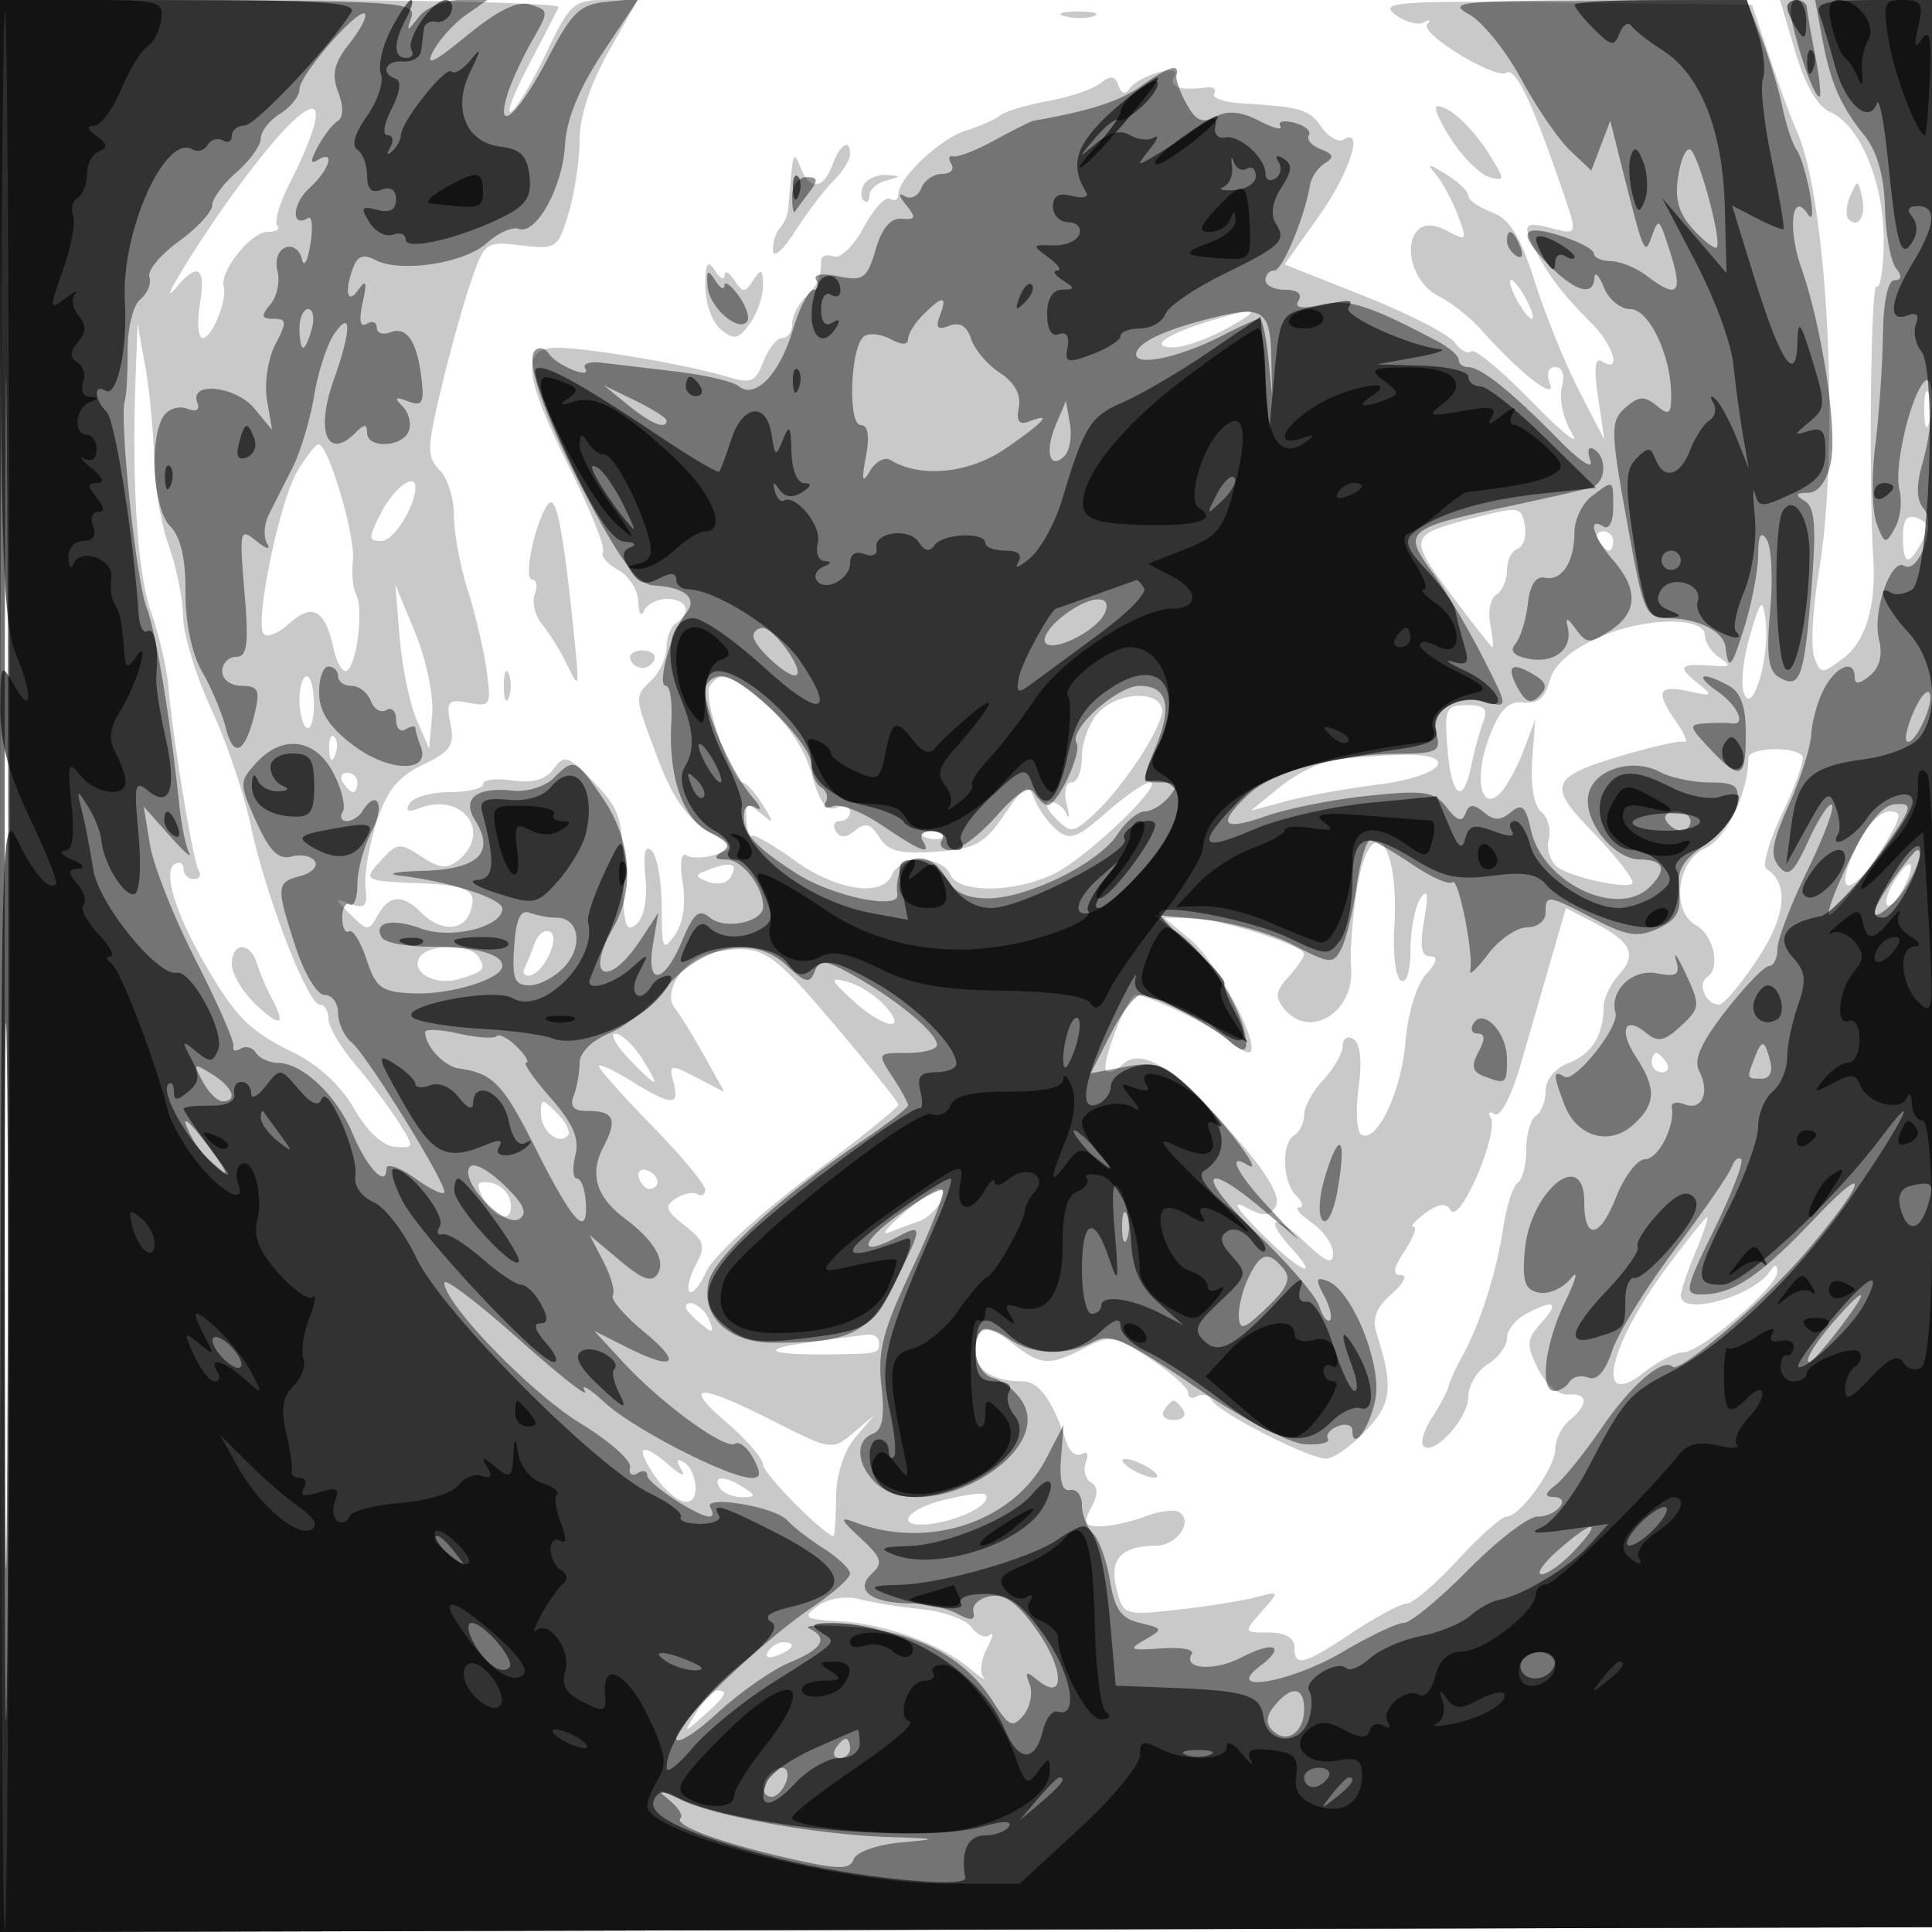 <svg xmlns="http://www.w3.org/2000/svg" width="200" height="200" fill="#000000"><path fill-opacity=".212" fill-rule="evenodd" d="M0 100.005V200.01l100.25-.255 100.25-.255.255-99.75L201.01 0h-16.748l1.584 5.355c1.013 3.425 2.317 5.678 3.619 6.25 3.081 1.355 5.532 7.202 5.533 13.204.001 2.92-.336 5.101-.748 4.847-.583-.359-.816 20.262-.321 28.344.288 4.696-.829 8.416-3.025 10.073-2.324 1.752-2.425 1.751-3.09-.046-.378-1.022-.172-4.934.458-8.693 2.209-13.181.925-38.826-2.295-45.834-.505-1.1-1.749-4.475-2.763-7.5L181.37.5 161.935.268c-17.152-.204-19.212-.061-17.538 1.218 1.044.798 2.394 1.167 3 .822.607-.346.765-.256.351.2-.845.932 7.026 5.75 8.204 5.021.874-.54 2.502 2.73 5.165 10.378 2.342 6.723 2.373 6.433-.617 5.682-2.81-.705-2.985-.364-1.365 2.664 1.381 2.581 2.669 4.233 5.615 7.206 2.306 2.327 3.132 5.204 1.141 3.973-.783-.483-.919.603-.461 3.691l.648 4.377-2.587-5c-1.424-2.75-3.491-7.833-4.594-11.295-1.52-4.773-2.597-6.521-4.451-7.226-1.345-.511-2.446-1.282-2.446-1.714s-1.013-1.414-2.25-2.185c-1.954-1.217-2.093-1.211-1.058.042.656.794 1.662 2.679 2.236 4.188.985 2.591.926 2.682-1.05 1.625-1.363-.73-2.434-.779-3.07-.143-1.646 1.646-.444 5.59 2.086 6.847 1.316.654 3.341 2.257 4.5 3.562 3.878 4.37 7.786 7.43 7.055 5.525-.406-1.055-.188-1.726.561-1.726.755 0 1.011.813.667 2.127-.306 1.17.172 3.308 1.062 4.75s-.958-.018-4.108-3.246c-3.15-3.227-5.999-5.597-6.33-5.265s-1.104-.082-1.717-.92c-.612-.838-4.823-2.996-9.356-4.797l-8.244-3.275 3.508-4.934c3.228-4.539 4.778-9.343 2.576-7.982-.512.316-1.524-.261-2.25-1.283-1.33-1.874-2.043-2.089-8.223-2.467-1.872-.114-3.177-.576-2.899-1.025s-.103-.733-.846-.631c-2.694.369-3.954-.075-3.284-1.159.872-1.41-3.78-.068-4.695 1.355-.366.569-.821.408-1.087-.385-.347-1.029-.804-1.089-1.871-.243-.777.615-3.213 1.443-5.413 1.839s-4.45 1.075-5 1.508-2.125 1.131-3.5 1.55c-2.651.807-7 4.903-7 6.594 0 .554-.386.768-.858.477s-1.703 1.039-2.736 2.957c-1.058 1.964-2.431 3.276-3.142 3.003-.695-.267-1.264-.049-1.264.483 0 1.701-.326 2.438-1.679 3.79-.726.727-1.321 1.965-1.321 2.75 0 .786-.461 1.429-1.025 1.429s-1.441 1.094-1.949 2.432c-.804 2.114-1.292 2.32-3.725 1.572C71.325 37.783 60.872 36 57.69 36c-3.812 0-3.528 2.791 1.266 12.427 2.169 4.36 3.728 8.275 3.466 8.7-.263.425.435 1.261 1.55 1.858s2.064 2.082 2.107 3.3.306 1.653.583.965c.278-.688 1.367-1.25 2.421-1.25 2.041 0 2.58 1.472.917 2.5-.55.34-1 1.459-1 2.488s-.675 2.544-1.5 3.369c-1.875 1.875-1.903 1.49.6 8.181 1.451 3.878 3.028 6.177 5.101 7.438 2.831 1.722 2.883 1.863.909 2.489-1.151.365-2.519.4-3.042.077-.567-.35-.725.797-.392 2.85.345 2.128.037 4.179-.809 5.388-1.237 1.765-1.367 1.493-1.367-2.864 0-2.649-.461-5.277-1.024-5.84-.699-.699-.909.177-.663 2.756.222 2.328-.153 4.205-.976 4.889-1.092.906-1.337-.055-1.337-5.24 0-5.683-.313-6.676-2.98-9.461-2.694-2.811-3.098-2.95-4.199-1.444-.833 1.139-2.184 1.524-4.27 1.218-1.678-.246-3.051-.076-3.051.379S48.452 82 46.559 82s-3.766.526-4.164 1.17c-.498.805-.16.954 1.082.477 4.362-1.674 7.488 2.477 4.028 5.349-1.203.998-1.963.934-3.89-.328-2.218-1.454-2.524-1.426-4.16.381-1.924 2.126-1.898 2.141 4.274 2.399 4.79.2 5.773.8 4.926 3.009-.752 1.96-3.075 1.98-5.012.043-1.97-1.969-3.319-1.895-4.537.25-.942 1.661-1.084 1.658-2.799-.054-1.743-1.74-1.742-1.78.001-1.121 1.465.554 1.756.232 1.532-1.696-.152-1.308.358-4.34 1.132-6.736 1.069-3.305 2.227-4.747 4.799-5.973 2.873-1.371 3.31-2.017 2.864-4.244-.467-2.336-.259-2.577 1.874-2.169 2.266.433 2.37.244 1.861-3.399-.297-2.122-1.177-5.851-1.955-8.286C47.637 58.636 47 55.181 47 53.393c0-1.787-.672-3.922-1.493-4.743-1.324-1.324-1.309-2.266.135-8.322.895-3.755 2.283-8.752 3.086-11.105 1.42-4.165 1.556-4.264 5.228-3.822 3.629.438 3.813.312 4.907-3.339.625-2.087 1.137-5.505 1.137-7.597 0-2.38 1.126-5.798 3.009-9.134L66.017 0h-3.436c-3.178 0-3.629.408-6.01 5.442-1.416 2.993-3.055 5.739-3.641 6.101s.199-1.749 1.746-4.692S57.641 1.163 57.828.75C58.014.337 45.079 0 29.083 0H0zm.481.495c0 55 .121 77.647.269 50.326.148-27.32.148-72.32 0-100C.602 23.147.481 45.5.481 100.5M110.269 1.693c.973.254 2.323.237 3-.037s-.119-.481-1.769-.461-2.204.244-1.231.498m-81.112 12.04c-1.288 1.386-3.814 4.601-5.612 7.144-3.881 5.488-7.404 11.396-5.29 8.873q3.374-4.025 2.439 1.75c-.313 1.925-.177 3.5.301 3.5.948 0 2.547-3.967 2.164-5.366C22.733 28.073 26.008 24 27.69 24c.904 0 1.363-.281 1.02-.624-.344-.343.199-2.255 1.205-4.25 3.973-7.878 3.655-10.142-.758-5.393m121.084.715c1.242 1.897 3.026 3.649 3.963 3.894 1.589.417 1.594.269.07-2.198C152.491 13.259 150.087 11 148.8 11c-.45 0 .198 1.552 1.441 3.448m-64.073 2.626c-.947 2.561-2.356 2.668-3.309.25-.606-1.539-.753-1.434-.941.676a930 930 0 0 1-.333 3.679c-.061.649-.442 1.512-.848 1.917-.405.406-.729 1.45-.72 2.321.009.888.996.049 2.25-1.913 1.228-1.923 3.02-4.286 3.983-5.25S88 16.55 88 16c0-1.704-1.027-1.102-1.832 1.074m3.291 1.993c-.363.586-.389 1.336-.059 1.666s.6.108.6-.493.787-1.299 1.75-1.551c1.578-.412 1.584-.468.059-.573-.93-.064-1.988.364-2.35.951m102.072 1.226c-.428.986-.497 2.074-.155 2.417 1.016 1.015 1.835-.411 1.367-2.382-.414-1.747-.468-1.748-1.212-.035M73.015 29.628c-.008 1.72.709 3.728 1.593 4.462 1.367 1.134 1.818 1.048 3-.569.766-1.047 1.385-2.83 1.377-3.962-.013-1.702-.187-1.799-1-.559-.876 1.333-1.094 1.333-1.97 0-.541-.825-.998-1.05-1.015-.5s-.467.325-1-.5c-.74-1.145-.973-.76-.985 1.628M157 31c.589 1.1 1.295 2 1.57 2s.019-.9-.57-2-1.295-2-1.57-2-.019.9.57 2m-32.168 2.355c-4.322 1.349-5.961 2.662-3.249 2.603 1.055-.023 3.492-.904 5.417-1.958 3.921-2.147 3.266-2.342-2.168-.645M14.055 38.5c-.443 11.298.161 20.859 1.567 24.809.821 2.305 1.631 5.766 1.801 7.691.499 5.666 2.557 18.158 3.149 19.116.3.486.069.884-.513.884A1.063 1.063 0 0 1 19 89.941c0-.582-.417-.801-.926-.487-1.201.742.048 4.969 2.969 10.046 3.329 5.788 4.735 7.212 9.339 9.46 2.557 1.247 4.934 3.448 6.271 5.805 1.315 2.318 2.962 3.856 4.232 3.951 2.01.152 2.023.069.39-2.53-.928-1.477-2.944-4.164-4.481-5.971-1.537-1.806-2.794-3.944-2.794-4.75S33.598 104 33.106 104c-1.255 0-5.627-11.331-7.137-18.5-.695-3.3-2.547-8.764-4.116-12.143s-2.873-7.654-2.897-9.5-.692-5.157-1.485-7.357c-.792-2.2-1.481-6.25-1.53-9s-.45-7.025-.89-9.5l-.801-4.5zm185.14 4c.02 1.65.244 2.204.498 1.231s.237-2.323-.037-3-.481.119-.461 1.769M30.777 48.8c-1.873 3.171-4.47 15.84-3.455 16.855.366.366 1.54-.125 2.609-1.092 2.406-2.178 3.715-1.453 4.593 2.547.373 1.698 1.045 2.706 1.493 2.239 1.024-1.067 1.602-6.516.833-7.85-.317-.549-.458-2.124-.314-3.499.265-2.529-2.541-12-3.555-12-.302 0-1.294 1.26-2.204 2.8M39.5 53c-1.401 2.71-1.401 3-.001 3C40.745 56 43 52.416 43 50.435c0-1.555-2.205.061-3.5 2.565m15.728 3c-.558 2.2-.627 4-.153 4s.601.681.282 1.513c-.32.832.032 2.247.781 3.145s1.924 2.805 2.61 4.238c1.161 2.421 1.217 2.288.803-1.896-1.054-10.637-1.788-15-2.523-15-.432 0-1.242 1.8-1.8 4m97.645-2.461c-7.102 1.828-7.158 1.997-2.678 7.988 2.251 3.01 4.191 5.473 4.31 5.473.12 0 .013-1.072-.238-2.383-.25-1.31.037-2.687.639-3.059S156 60.046 156 59.024s.494-2.022 1.098-2.223.941-1.286.75-2.41c-.327-1.921-.627-1.972-4.975-.852M197 55.531c0 2.96.577 3.128 1.947.569.769-1.438.656-2.038-.465-2.469-1.063-.407-1.482.13-1.482 1.9M165.5 56c.34.55.816 1 1.059 1s.441-.45.441-1-.477-1-1.059-1-.781.45-.441 1M41.374 66c.251 3.025 1.04 6.85 1.753 8.5l1.298 3 .311-3.5c.172-1.942-.608-5.726-1.754-8.5l-2.064-5zm139.766-.145c-.701 2.395-.961 5.095-.579 6 .926 2.193 2.693-3.996 2.202-7.711-.308-2.323-.505-2.116-1.623 1.711m-15.879.238c-2.784 1.296-4.45 2.81-4.851 4.41-.431 1.717-1.227 2.372-2.69 2.217-1.562-.165-2.437.703-3.521 3.492-1.633 4.205-.949 7.934 1.084 5.911.669-.666 1.763-2.654 2.43-4.417l1.213-3.206-.313 4.252c-.187 2.535.19 4.67.934 5.287.685.569 1.037 1.837.78 2.818-.256.98.128 2.271.853 2.869 1.347 1.108 7.82 2.47 7.82 1.645 0-.569-1.867-2.902-4.575-5.715-4.136-4.299-3.761-5.237 2.908-7.265 3.392-1.031 6.538-1.755 6.991-1.608s.116-.745-.75-1.981c-2.233-3.188-1.967-3.924 1.176-3.253 2.632.562 2.667.52.809-.981-1.981-1.6-1.6-1.922 1.941-1.638 1.655.132 1.741-.015.5-.849-.825-.554-1.5-1.587-1.5-2.295 0-2.052-6.555-1.874-11.239.307M65.247 68.242c.167.499.73.908 1.253.908s1.086-.409 1.253-.908-.397-.909-1.253-.909-1.419.409-1.253.909M52.158 71c0 1.375.227 1.938.504 1.25.278-.687.278-1.812 0-2.5-.277-.687-.504-.125-.504 1.25M31 72.441c0 1.343.337 2.65.75 2.904.413.255.75-.843.75-2.44 0-1.598-.337-2.905-.75-2.905S31 71.098 31 72.441m42.453-1.364C72.734 72.24 75.726 81 76.842 81c.372 0 1.307 1.013 2.078 2.25 1.267 2.035 1.248 2.123-.203.924-1.384-1.143-1.583-1.046-1.451.708.084 1.117.329 1.856.544 1.641.215-.214 2.213.93 4.44 2.543 4.372 3.167 9.185 3.85 10.112 1.434.316-.825 1.666-1.5 3-1.5 1.333 0 2.683.675 3 1.5.778 2.029 6.869 1.947 10.938-.148C112.74 88.58 120.63 81 119.034 81c-.531 0-2.56 1.401-4.51 3.113-3.038 2.667-3.775 2.923-5.147 1.785-.88-.731-1.913-2.174-2.296-3.207-.611-1.653-.984-1.457-3.101 1.633-2.09 3.051-3.023 3.555-7.11 3.844-3.706.262-4.946-.055-5.843-1.494-.872-1.399-1.456-1.563-2.494-.701-.933.774-1.557.798-2.003.076-.356-.577-.171-1.049.411-1.049S88 84.564 88 84.031s-.648-.72-1.439-.416c-1.017.39-1.754-.617-2.514-3.44-.653-2.427-2.456-5.205-4.596-7.084-3.776-3.316-4.951-3.71-5.998-2.014m40.202 2.752c-.91 1.006-1.655 3.031-1.655 4.5S111.52 81 110.933 81c-.606 0-.826.973-.51 2.25.307 1.237.3 1.688-.016 1-.315-.687-1.083-1.25-1.705-1.25s-.374.757.553 1.683c1.577 1.578 1.817 1.562 3.83-.25 3.29-2.961 7.671-9.782 7.183-11.183-.649-1.865-4.724-1.509-6.613.579m36.188 3.671c.402 5.047 1.622 5.914 2.462 1.75.305-1.513.86-3.537 1.232-4.5.528-1.364.156-1.75-1.687-1.75-2.189 0-2.338.335-2.007 4.5m-115.764.083c.048 1.165.285 1.402.604.605.289-.722.253-1.585-.079-1.917s-.568.258-.525 1.312m146.915.884c-.019 3.637-2.282 8.343-4.497 9.352-2.918 1.33-3.526 6.506-.934 7.956 1.839 1.029 2.583 4.447 1.167 5.363-1.073.694-.138 2.862 1.235 2.862.465 0 2.243-2.108 3.95-4.685 2.984-4.505 3.321-7.842.949-9.375-.477-.308.284-2.945 1.69-5.861 1.407-2.915 2.304-5.554 1.995-5.864-1.013-1.013-5.549-.807-5.555.252m-43.036.229c-1.398.218-3.873 1.481-5.5 2.806l-2.958 2.409 3.677-.982c2.022-.541 6.26-1.308 9.417-1.706 6.99-.88 8.751-3.298 2.239-3.073-2.383.082-5.477.328-6.875.546M35.5 81c.34.55.816 1 1.059 1s.441-.45.441-1-.477-1-1.059-1-.781.45-.441 1m157.026 5.95c-3.203 6.194-.845 6.302 2.781.127 1.551-2.643 1.59-3.077.275-3.077-.842 0-2.217 1.328-3.056 2.95m-96.713-.267c.721.289 1.584.253 1.916-.079s-.258-.568-1.312-.525c-1.165.048-1.402.285-.604.604m44.63 5.567c-.448 2.888-.71 6.434-.581 7.881.408 4.591-4.239 7.53-6.878 4.35-1.027-1.238-.957-1.853.378-3.328.901-.996 1.638-2.07 1.638-2.388 0-.906-9.072-3.766-11.928-3.76l-2.572.005 2.725 2.245c2.573 2.12 7.159 10.694 6.222 11.631-.239.239-1.241-.295-2.227-1.187-1.589-1.438-8.304-4.699-9.674-4.699-.819 0-3.632 7.247-3.042 7.837.291.291 1.027.032 1.635-.576 2.095-2.095 5.942.528 12.891 8.794 2.478 2.947 3.546 5.013 3.027 5.853-.644 1.042-1.258 1.055-3.111.063-1.507-.806-.944.133 1.623 2.707 3.873 3.883 6.326 5.073 3.092 1.499-2.861-3.161-1.809-3.693 1.339-.677 2.265 2.17 3 2.475 3 1.244 0-.897-1-2.331-2.223-3.187s-1.807-1.557-1.3-1.557c.508 0 .383-.54-.277-1.2-1.456-1.456-1.582-5.446-.2-6.3.55-.34 1-1.285 1-2.101 0-.815.9-2.449 2-3.629s2-2.764 2-3.518c0-.755.502-1.06 1.118-.679.703.434.898 2.295.525 5.015-.326 2.379-.203 4.566.273 4.86 1.58.977 4.158-4.427 4.575-9.591.233-2.884 1.15-5.908 2.115-6.974 1.167-1.289 1.305-1.883.438-1.883-.912 0-1.085-1.05-.618-3.75.468-2.706.364-3.332-.374-2.25-.562.825-1.028 3.214-1.037 5.309-.009 2.229-.421 3.558-.995 3.203-.539-.333-.847-2.782-.685-5.442.571-9.344-2.558-12.415-3.892-3.82m-66.87-2.299c-1.694.615-1.728.776-.282 1.33.905.348 1.929.171 2.277-.391.893-1.444.241-1.751-1.995-.939m122.57 1.192c-.705 1.128-1.062 2.271-.793 2.54.268.269 1.011-.489 1.65-1.683 1.511-2.824.809-3.526-.857-.857m-35.558 8.108c-.834 2.887-2.266 7.827-3.181 10.978-.971 3.343-2.091 5.465-2.689 5.095-.563-.348-.728-.154-.366.431.361.585-.27 3.227-1.403 5.871-1.194 2.786-2.354 4.331-2.76 3.676-.504-.816-1.238-.737-2.633.283-1.065.778-1.614 1.415-1.221 1.415s-.023 1.125-.924 2.5c-1.195 1.824-1.295 2.5-.37 2.5.697 0 .261.874-.971 1.942-1.562 1.355-2.042 2.561-1.588 3.991 1.797 5.663 1.611 7.364-1.12 10.214-1.503 1.569-3.339 2.853-4.079 2.853-1.779 0-10.961-4.675-11.778-5.997-.352-.57-1.059-.777-1.571-.46-.512.316-.931.158-.931-.351s-1.772-2.099-3.938-3.532c-3.67-2.429-4.129-2.506-6.75-1.139-3.677 1.918-4.556 1.861-7.543-.488-2.656-2.089-3.769-1.786-3.769 1.027 0 1.796 1.912 2.94 4.913 2.94 1.641 0 3.133 2.098 4.489 6.313.321.998 1.032 1.537 1.579 1.198.56-.346.752.02.439.836-.306.798-.074 1.749.515 2.113.747.461.757 1.247.033 2.601-.864 1.614-.708 1.939.932 1.939 1.083 0 3.162-.453 4.619-1.007s3.041-.765 3.521-.468c1.545.955-.185 3.475-2.397 3.49-3.59.026-4.831 1.389-4.061 4.458.686 2.731.804 2.771 6.308 2.162 3.086-.341 6.735-.919 8.11-1.284 2.49-.662 2.493-.657.595 1.492-1.895 2.146-1.891 2.157.75 2.157 1.693 0 2.655.543 2.655 1.5 0 2.118.893 1.895 6-1.5 2.475-1.645 5.005-2.993 5.623-2.996.617-.002 2.989-2.029 5.27-4.504 2.282-2.475 4.556-4.5 5.055-4.5 1.405 0 5.052-5.063 5.052-7.012 0-.959.675-2.303 1.5-2.988 1.991-1.653 1.9-2.81-.207-2.639-.966.079-2.309-1.088-3.09-2.684-1.222-2.495-1.18-3.045.363-4.75 1.931-2.134 1.317-2.47-1.632-.892-1.064.57-1.934 1.691-1.934 2.492s-.9 2.018-2 2.705-2 2.196-2 3.354c0 2.232-3.578 6.169-4.642 5.106-.346-.346.044-1.656.866-2.911.822-1.254 1.602-2.731 1.734-3.281s.744-1.9 1.361-3c1.828-3.259 3.582-8.708 4.269-13.262.353-2.345 1.041-4.509 1.527-4.809.487-.301.885-1.844.885-3.429s.45-3.16 1-3.5 1-1.503 1-2.584c0-1.146.985-2.34 2.364-2.864 2.389-.909 3.636-2.899 3.636-5.805 0-.874.719-2.384 1.598-3.355 1.9-2.1 1.278-3.388-2.611-5.398l-2.885-1.493zM55.339 97.687c-.356.997-.83 2.151-1.052 2.563s-.037.75.413.75c1.417 0 3.353-3.849 2.272-4.517-.542-.335-1.277.206-1.633 1.204M24 99.826c0 1.004 1.125 2.882 2.5 4.174 2.608 2.45 3.148 2.188 1.573-.764-.51-.955-1.171-2.523-1.469-3.486-.714-2.307-2.604-2.252-2.604.076m19.431-.714c-.952 1.539 1.646 2.97 4.069 2.241 2.619-.788 2.825-1.018 2.041-2.286-.868-1.405-5.234-1.373-6.11.045m30.034-.434c-2.634.524-4.911 4.07-3.629 5.65.523.645 1.897 2.87 3.054 4.946l2.103 3.773-2.896-1.497c-2.746-1.42-2.869-1.395-2.38.476.654 2.503-.158 2.482-4.349-.108-1.852-1.144-3.368-1.84-3.368-1.544 0 .295 2.475 3.072 5.5 6.17s5.5 6.07 5.5 6.604-.359.748-.798.477-1.451-.069-2.25.448c-1.206.782-1.05 1.253.917 2.778 2.055 1.594 2.21 2.133 1.169 4.079-.66 1.232-.955 2.486-.656 2.785s1.098-.674 1.776-2.163 5.42-5.853 10.537-9.699S93 114.636 93 114.362c0-.273-3.034-4.067-6.742-8.429-6.701-7.884-7.464-8.317-12.793-7.255m14.798 4.865c3.158 2.928 5.886 3.384 3.327.557-.946-1.045-2.677-2.151-3.848-2.457-1.923-.503-1.873-.32.521 1.9M65 109.5c1.292 1.375 2.506 2.5 2.697 2.5s-.388-1.125-1.289-2.5-2.115-2.5-2.697-2.5c-.583 0-.003 1.125 1.289 2.5m106 .5c0 .55.477 1 1.059 1s.781-.45.441-1-.816-1-1.059-1-.441.45-.441 1m-115 5.227c0 1.823 1.773 3.334 2.757 2.349.343-.343-.137-1.384-1.067-2.314-1.558-1.559-1.69-1.562-1.69-.035m10.15 6.723c.22.66.726 1.166 1.125 1.125 1.196-.124.964-1.495-.325-1.925-.66-.22-1.02.14-.8.8m-16.102 2.14c1.255 2.345 3.219 2.525 2.775.254-.178-.91-1.105-1.769-2.06-1.909-1.418-.208-1.549.096-.715 1.655m43.452 1.54c-1.65 1.407-2.325 2.291-1.5 1.965.825-.327 2.256-.863 3.181-1.193 1.68-.599 3.396-3.434 2.038-3.366-.396.02-2.069 1.187-3.719 2.594m79.133 5.452c-6.127 8.207-7.662 15.088-2.451 10.99 1.448-1.14 3.269-2.072 4.046-2.072 1.821 0 9.777-6.791 9.757-8.328-.011-.831-.229-.852-.75-.072-1.764 2.642-9.235 4.682-9.235 2.522 0-.483.681-2.508 1.513-4.5.833-1.992 1.379-3.622 1.214-3.622s-2.007 2.287-4.094 5.082M71 135.378c0 .207.685.946 1.523 1.641 1.273 1.057 1.42.995.893-.378-.538-1.401-2.416-2.384-2.416-1.263M83.5 139c-5.081.697-3.854 1.287 2.5 1.203 4.91-.066 5-.087 5-1.203 0-.55-.562-.929-1.25-.843s-3.5.466-6.25.843m-8.25 8.288c2.063 1.766 3.75 3.728 3.75 4.358 0 .905 6.401 7.364 7.285 7.351.118-.002.236-1.778.262-3.947.028-2.403.81-4.843 2-6.247L90.5 146.5l-2.186 1.847c-2.144 1.811-2.302 1.787-8.28-1.25-7.786-3.957-9.544-3.887-4.784.191M120.5 146c-.34.55.11 1 1 1s1.34-.45 1-1-.79-1-1-1-.66.45-1 1m-52.963 6.416C69.659 155.655 72 156.5 72 154.028c0-1.051-.52-2.231-1.155-2.623-.779-.482-.885-.257-.328.69.488.83.007.688-1.174-.345-2.831-2.476-3.664-2.169-1.806.666M117 152c.825.533 1.95.969 2.5.969s.325-.436-.5-.969-1.95-.969-2.5-.969-.325.436.5.969m-42.5 2c.34.55 1.379.993 2.309.985 1.457-.014 1.484-.15.191-.985-1.958-1.266-3.282-1.266-2.5 0m23.25 1.267c-4.632 1.151-5.109 3.255-.531 2.339 3.086-.617 5.624-2.189 4.714-2.921-.238-.192-2.12.07-4.183.582m-13.086 10.988c-1.653 1.21-1.414 1.369 2.4 1.594 4.703.277 10.292 2.333 13.399 4.928 1.121.936 1.715 1.31 1.322.831s-.22-1.824.386-2.989c.605-1.166.746-1.788.313-1.385-.432.404-1.281.066-1.885-.751s-2.899-1.665-5.099-1.884-5.125-.688-6.5-1.043c-1.487-.384-3.244-.101-4.336.699m-5.157 4.734c-.35.566.051.734.941.393 1.732-.665 2.049-1.382.611-1.382-.518 0-1.216.445-1.552.989m-7.408 6.261c-1.377 2.242-1.375 2.243.759.345 2.292-2.038 2.588-2.595 1.383-2.595-.418 0-1.382 1.012-2.142 2.25"/><path fill-opacity=".423" fill-rule="evenodd" d="M0 99.979V200.01l100.25-.255 100.25-.255.255-99.75L201.01 0h-13.101l.686 3.75c.868 4.755 1.88 7.116 4.389 10.25 1.333 1.665 2.05 4.169 2.148 7.5.081 2.75.589 5.563 1.13 6.25.662.841.616 1.25-.14 1.25-.69 0-1.155 2.215-1.206 5.75-.047 3.163-.405 8.309-.796 11.436s-.324 6.728.149 8c.804 2.161.929 2.193 1.891.482.567-1.007.777-2.802.467-3.988-.582-2.223 1.068-9.446 2.542-11.13 1.147-1.312 1.05 4.2-.149 8.379-.685 2.39-.641 3.823.147 4.773 1.3 1.565-.537 6.806-2.055 5.867-1.361-.841-3.302 4.824-2.605 7.601.411 1.64.092 2.918-.943 3.777-1.052.873-1.564.93-1.564.175 0-1.908-1.867-1.239-3.145 1.128-.669 1.237-1.278 3.375-1.354 4.75s-1.128 4.694-2.338 7.376c-1.732 3.839-1.947 5.179-1.012 6.306.983 1.184 1.517.714 3.091-2.72 1.046-2.283 2.132-3.921 2.413-3.64s-.877 3.354-2.572 6.829c-1.696 3.476-3.083 7.113-3.083 8.084s-.39 1.765-.866 1.765c-.477 0-2.488 2.081-4.469 4.624-2.573 3.303-3.364 5.089-2.769 6.25 1.137 2.217.3 4.138-1.502 3.447-.811-.311-1.409-.174-1.327.306.339 1.987-1.403 5.373-2.764 5.373-.805 0-2.166 1.787-3.024 3.972-1.667 4.244-3.279 4.474-3.279.469 0-5.748-5.621-1.152-6.156 5.034-.278 3.211.007 4.045 1.482 4.338 1.004.199 2.486-.464 3.294-1.475s.55.057-.575 2.372c-2.137 4.399-2.718 9.29-1.104 9.29.518 0 1.207-.43 1.532-.956s1.207-.72 1.959-.432c.886.34 1.753-.643 2.463-2.793.603-1.826 3.524-6.545 6.49-10.488 2.967-3.944 5.608-7.769 5.868-8.5.26-.732.707-1.106.994-.831.286.275-.966 3.537-2.782 7.25-3.076 6.289-3.166 6.75-1.318 6.75 3.235 0 6.041-1.883 11.71-7.856 6.022-6.344 5.331-3.827-.975 3.553-4.27 4.998-13.015 12.503-13.732 11.786-.975-.975-4.31 1.891-7.309 6.282-1.779 2.604-3.933 5.283-4.788 5.953-1.129.886-1.196 1.227-.244 1.25 1.961.048.348 2.032-1.652 2.032-.949 0-4.17 2.475-7.157 5.5s-5.99 5.5-6.672 5.5-3.53 1.35-6.328 3c-5.4 3.184-12.43 4.397-8.573 1.479 2.755-2.084 1.507-2.676-1.907-.905-2.839 1.473-6.134 1.229-5.14-.38.279-.452-1.155-.699-3.186-.551-3.221.236-3.438.123-1.694-.884 1.932-1.116 1.915-1.175-.49-1.75-1.944-.464-2.624-1.418-3.101-4.353-.336-2.067-1.128-4.275-1.76-4.907S112 156.79 112 155.8s-.548-1.688-1.218-1.55q-1.219.25-.946-3.25l.273-3.5-1.805 3.485c-3.395 6.558-12.183 9.485-19.804 6.597-1.626-.616-1.518-.311.575 1.632 2.208 2.048 2.372 2.579 1.152 3.718-1.819 1.7-.038 3.03 4.089 3.053 1.548.008 3.692.484 4.764 1.058 1.469.786 1.883.73 1.684-.226-.145-.698.673-1.414 1.817-1.591 1.49-.23 2.867.813 4.845 3.668 2.809 4.053 2.784 7.355-.038 5.013-1.165-.967-1.315-.879-.799.464.349.91.06 2.347-.643 3.194-1.119 1.348-1.515 1.164-3.188-1.479-2.85-4.501-7.884-7.163-14.49-7.664-3.172-.24-5.205-.171-4.518.154 2.07.978 1.429 2.108-2 3.522-1.788.737-5.163 3.099-7.5 5.248-2.338 2.15-4.25 3.316-4.25 2.592 0-1.542 8.84-10.025 14.25-13.674 2.063-1.391 3.75-2.91 3.75-3.374s-1.237-1.636-2.75-2.603-3.2-2.274-3.75-2.902c-1.231-1.406-8.791-2.665-7.963-1.326.319.518.286.941-.074.941-1.262 0-6.463-3.44-6.463-4.275 0-.463-.461-.558-1.025-.21s-.901.069-.75-.622-2.14-2.725-5.092-4.521C54.989 144.242 46 134.971 46 132.796c0-.573 3.465 2.052 7.7 5.831s7.316 6.198 6.846 5.373c-.471-.825.452-.291 2.049 1.187 2.93 2.71 12.81 7.785 15.19 7.803.982.008 1.029-.469.2-2.018-.597-1.115-1.457-1.799-1.91-1.518-1.038.641-7.619-4.161-11.575-8.446l-3-3.25 3.2 1.621c5.104 2.585 6.074 1.884 2.019-1.459-2.056-1.695-3.531-3.414-3.279-3.822.251-.408-.184-1.978-.968-3.489l-1.425-2.747 3.128 2.632c2.365 1.99 3.322 2.32 3.92 1.353.832-1.348-.422-3.471-3.337-5.648-3.043-2.273-3.768-4.626-2.298-7.459 1.506-2.903 1.118-3.74-1.734-3.74-1.358 0-1.758-.474-1.333-1.582.334-.87.607-2.39.607-3.378 0-1.06 1.249-2.315 3.041-3.057 1.673-.693 4.302-2.789 5.843-4.659 3.735-4.531 9.158-5.573 12.528-2.407 1.974 1.855 2.423 1.955 2.924.65.512-1.335 1.101-1.252 4.378.614 4.366 2.487 8.286 5.795 8.286 6.993 0 .454-1.402.826-3.115.826-3.081 0-3.097.027-1.5 2.465.888 1.355 1.615 2.684 1.615 2.952s-2.138 1.931-4.75 3.696c-8.247 5.572-15.229 11.954-15.869 14.505-.9 3.587 2.012 6.382 6.649 6.382 7.973 0 9.907-.943 12.522-6.102 2.952-5.827 2.998-6.263.514-4.933-4.118 2.204-4.255.884-.217-2.085 2.334-1.717 4.457-2.908 4.717-2.647.261.261-1.167 3.93-3.172 8.153-3.001 6.318-3.559 8.46-3.15 12.089.358 3.172.112 4.558-.873 4.936-1.831.703-1.736 3.081.2 5.018 4.87 4.869 18.751-2.738 15.244-8.353-.669-1.071-2.026-2.159-3.015-2.418-1.728-.452-2.481-3.644-1.169-4.956.348-.347 1.573.028 2.723.833 2.484 1.74 5.992 1.885 8.831.366 1.755-.939 3.29-.26 10.543 4.667 4.798 3.259 9.728 5.84 11.339 5.936 1.567.093 2.646-.16 2.397-.562-.249-.403.22-.99 1.042-1.306.822-.315 1.494-.111 1.494.454 0 2.198 1.775-.217 2.379-3.236.714-3.567-2.398-11.263-4.948-12.242-1.21-.464-1.277-.193-.373 1.496.607 1.135.884 2.284.614 2.553-.269.269-.768-.387-1.108-1.46s-3.273-4.481-6.517-7.575c-6.252-5.964-5.736-7.84.668-2.426l3.785 3.199-3.25-3.497c-3.258-3.506-4.294-5.665-2.053-4.28 1.818 1.123-2.608-4.736-6.039-7.996-2.601-2.47-3.533-2.778-6.64-2.195l-3.614.678 2.068-4.055c1.138-2.23 2.532-4.054 3.098-4.054 1.439 0 7.08 2.935 9.18 4.776 1.156 1.013 1.75 1.131 1.75.347 0-2.784-2.973-7.922-6.114-10.569l-3.386-2.852 5.142.492c2.828.27 6.982 1.45 9.229 2.622 3.809 1.985 4.148 2.013 4.98.407.492-.948 1.203-3.861 1.582-6.473s1.008-4.75 1.396-4.75c.389 0 2.332 1.104 4.318 2.454s3.876 2.19 4.199 1.867c.614-.614 2.233 7.436 1.847 9.179-.122.55.722-.237 1.876-1.75s2.96-2.75 4.014-2.75S160 95.325 160 94.5c0-1.926.159-1.906 5.03.633 3.388 1.766 4.523 1.936 6.597.991 1.936-.882 2.433-1.763 2.189-3.882-.244-2.118.367-3.205 2.684-4.776 1.65-1.119 3.144-3.032 3.32-4.25.271-1.885-.15-2.216-2.816-2.216-1.725 0-4.048-.488-5.163-1.085-2.719-1.456-6.561-.373-7.336 2.068-.842 2.653 2.381 6.946 5.245 6.986 2.499.034 2.864 1.017 1.05 2.831-3.324 3.324-11.11-.381-12.313-5.86-.543-2.471-.929-2.818-2.077-1.865-1.073.89-1.745.892-2.813.006-1.077-.894-1.514-.865-1.885.127-.35.938-.883.771-1.946-.612-1.282-1.667-2.281-1.819-8.049-1.228-3.622.371-8.415 1.32-10.651 2.109-4.564 1.61-5.149.888-1.816-2.242 2.549-2.393 9.153-4.174 15.617-4.211 3.878-.021 4.307-.249 3.84-2.037-.643-2.457 2.011-4.135 5.213-3.298 2.235.585 2.233.565-.501-4.801-1.509-2.963-3.856-6.899-5.215-8.746-3.027-4.115-2.604-4.478 7.796-6.695 4.125-.88 8.063-1.776 8.75-1.992 1.489-.467 1.662-3.082.261-3.948-.584-.361-.737.126-.375 1.191.338.991-1.149.002-3.303-2.198-4.802-4.903-8.037-7.5-9.344-7.5-.544 0-.989-.343-.989-.763 0-.419-1.013-1.294-2.25-1.944-7.148-3.754-9.12-4.371-11.979-3.743-2.091.459-2.811.323-2.337-.443.415-.672-.124-1.107-1.375-1.107-1.132 0-2.059-.45-2.059-1s.415-1 .922-1c.841 0 3.127-5.489 3.707-8.9.131-.77.818-1.758 1.526-2.196.988-.611.889-.95-.427-1.455-.944-.362-1.499-1.01-1.234-1.44s-.412-1.016-1.507-1.302-1.749-.131-1.455.344c.293.476-.682.234-2.169-.538-1.857-.963-3.262-1.102-4.491-.445-1.396.748-2.063.462-3.042-1.305-.69-1.245-1.159-2.6-1.042-3.013.349-1.234-.822-.862-3.667 1.164-2.197 1.564-5.338 2.576-11.121 3.583-.275.048-2.075.948-4 2.001s-3.871 1.81-4.324 1.683c-.454-.127-.54.231-.191.794.348.564-.083 1.025-.957 1.025-.875 0-1.849.672-2.164 1.494s-1.089 1.186-1.719.808c-.677-.406-.62-.038.14.901 1.081 1.335 1.012 1.564-.438 1.442q-1.722-.144-2.705 3.196c-.885 3.005-1.273 3.283-3.862 2.765-1.77-.354-2.645-.196-2.271.409.335.542.204.985-.292.985-.495 0-1.469 1.897-2.164 4.217-1.364 4.554-3.896 7.158-5.59 5.752-.574-.476-3.5-1.156-6.503-1.511l-7.682-.911c-1.222-.146-1.986.116-1.698.582.753 1.219-2.942-.276-3.776-1.527-.382-.574-1.017-.723-1.41-.329-1.114 1.113 1.203 7.475 5.91 16.227 3.147 5.85 4.857 8.029 6.364 8.107 3.257.169 4.617 1.344 3.339 2.885C69.53 65.272 67.945 71 68.929 71c.435 0 .691 1.688.569 3.75-.339 5.726 1.241 10.174 4.069 11.463 1.81.824 2.141 1.356 1.211 1.945-.941.598-.826.815.437.827 1.641.014 3.785 2.78 3.785 4.882 0 1.594-3.961 2.41-5.5 1.133-1.137-.944-1.689-.484-2.901 2.417-1.884 4.51-3.74 4.716-3.002.333l.547-3.25-1.789 2.726c-3.387 5.161-5.891 4.086-2.855-1.226 2.226-3.894 1.823-9.061-1.036-13.268-2.882-4.241-3.034-4.305-5.168-2.171-.859.859-2.74 1.438-4.179 1.287-3.814-.4-5.354.799-3.939 3.066 2.105 3.371.351 5.073-5.397 5.236-2.904.082-3.931.31-2.281.507 5.052.601 10.5 2.369 10.5 3.408 0 1.899-5.304 3.202-8.397 2.064-3.03-1.115-5.043-.649-4.06.94.316.512 2.537.931 4.934.931 4.689 0 7.523.748 7.523 1.986 0 1.354-5.372 3.013-9.226 2.85-3.284-.14-3.856-.555-4.83-3.506-.608-1.842-1.422-3.152-1.81-2.913s-.705-.398-.705-1.417.353-1.635.785-1.368c.432.268.786-.688.786-2.123 0-1.434.687-3.936 1.526-5.559 1.373-2.656.471-4.372-1.026-1.95-.34.55-1.068 1-1.618 1s-.73-.437-.4-.971c.33-.533-.105-2.333-.967-4-1.858-3.593-5.294-4.035-8.013-1.031-1.744 1.927-1.743 2.141.028 6.069 1.374 3.048 2.292 3.951 3.652 3.596.999-.262 2.087-.037 2.418.498.331.536-.344 1.221-1.499 1.523-2.524.66-2.551 1.064-.486 7.378.904 2.763 2.225 4.938 3 4.938.762 0 1.385.845 1.385 1.878s.638 2.407 1.418 3.054C37.974 109.224 46 122.161 46 123.378c0 .417-1.35-.203-3-1.378s-3-1.629-3-1.009c0 2.026-1.998-.051-3.495-3.633-1.645-3.936-5.152-7.275-7.696-7.325-.93-.018-1.974-.49-2.319-1.049-.346-.559-1.058-.751-1.584-.426-.525.325-.856.22-.734-.234.122-.453-1.631-4.456-3.896-8.895s-4.406-9.839-4.757-12L14.88 83.5l2.67 3c1.468 1.65 2.385 2.464 2.036 1.808s-.811-2.906-1.03-5c-.941-9.014-2.432-18-3.397-20.466-1.06-2.711-2.825-19.527-2.24-21.342.178-.55.309-2.891.293-5.203-.017-2.342.568-4.699 1.32-5.323.742-.616 1.161-1.65.931-2.297s1.135-2.302 3.032-3.677 3.462-3.065 3.477-3.757c.016-.691 1.153-2.234 2.528-3.43 1.375-1.195 2.5-2.764 2.5-3.485s.9-1.873 2-2.56 2-1.828 2-2.535c0-1.471 6.093-8.473 6.778-7.789.247.248-.478 1.631-1.613 3.073-1.592 2.025-1.855 3.168-1.152 5.017.563 1.482.546 2.621-.046 2.986-.526.325-1.454 1.521-2.061 2.656-.8 1.494-.801 1.877-.006 1.386 1.868-1.155 1.213 1.026-.876 2.917-1.799 1.627-1.911 4.187-.136 3.09.413-.255.52.975.238 2.734-.285 1.783-.675 2.448-.882 1.502-.203-.932-.966-1.465-1.696-1.185-.749.287-1.106 1.355-.819 2.45.279 1.067-.051 2.613-.733 3.435-1.011 1.218-.951 1.495.322 1.495 1.373 0 1.395.325.181 2.665-.768 1.48-1.15 4.037-.859 5.75l.525 3.085-1.833-2.217c-1.924-2.328-6.758-2.835-5.908-.619.3.78-.096 1.015-1.076.639-.852-.327-1.948.034-2.434.801-1.498 2.366-1.051 9.616.701 11.369 1.083 1.082 1.606 3.331 1.587 6.821-.017 3.182.652 6.384 1.721 8.236.962 1.666 2.073 4.319 2.469 5.894.799 3.185 2.012 2.507 2.998-1.674.543-2.306.322-2.75-1.371-2.75C23.891 71 23 70.338 23 69.5c0-.825.646-1.5 1.436-1.5 1.163 0 1.329-1.284.87-6.73-.54-6.419-.482-6.662 1.256-5.25 1.002.814 1.495.936 1.096.271s-.325-2.015.165-3a711 711 0 0 1 2.421-4.791c.841-1.65 1.862-5.025 2.268-7.5s1.357-5.388 2.113-6.473c1.801-2.583 1.758-.348-.092 4.842-1.898 5.324-.64 8.338 2.267 5.431.933-.933 1.2-.933 1.2 0 0 1.664 3.666 1.513 4.315-.178.291-.758.001-1.91-.643-2.559-.899-.906-.766-1.027.571-.518 1.452.553 1.685.171 1.398-2.297-.455-3.903-1.527-5.506-3.242-4.848-.77.296-1.399.075-1.399-.49 0-.566-.468-.739-1.04-.385-.677.418-.823-.348-.419-2.191.475-2.17.371-2.482-.445-1.334-1.17 1.647-1.478.158-.496-2.4.421-1.097 1.092-1.303 2.25-.69 2.578 1.365 9.228.358 11.549-1.748 1.155-1.049 2.635-1.712 3.287-1.473 1.824.669 4.556-4.288 4.806-8.718.149-2.641 1.462-5.834 3.921-9.538L66.11-.135l-3.26.318C60.028.457 59.207 1.238 56.732 6c-3.003 5.78-5.482 8.044-4.234 3.868.389-1.302 1.533-3.809 2.543-5.57 1.793-3.129 1.791-3.217-.103-3.818-1.349-.428-3.353.544-6.603 3.203-3.471 2.839-4.365 3.254-3.493 1.618.646-1.209 2.17-2.897 3.388-3.75L50.445 0h-2.862c-1.574 0-3.476.788-4.225 1.75-1.214 1.559-1.299 1.566-.779.066C43.114.274 41.354.125 21.582.041L0-.051zM152.052 1.468c1.404.764 3.843 3.783 5.42 6.71 1.578 2.927 3.857 6.258 5.066 7.401l2.196 2.079.981-2.579.981-2.579.752 3c2.76 11.007 2.783 11.065 3.531 9 .681-1.878.776-1.848 1.562.5 1.806 5.395 1.358 6.147-2.1 3.532-1.067-.808-2.728-1.483-3.691-1.5-.963-.018-1.75-.372-1.75-.787s-1.575-1.249-3.5-1.851c-4.112-1.287-4.454-.257-1.045 3.151 2.681 2.682 4.509 3.16 4.608 1.205.035-.687.471-.237.968 1 .498 1.238 1.729 2.25 2.736 2.25 1.953 0 4.233 4.817 4.233 8.943 0 1.933-.241 2.102-1.5 1.057-1.197-.993-1.803-.993-3 0-1.874 1.555-1.867 2.205.127 13.107 1.557 8.509 1.74 8.894 4.25 8.908 2.922.017 5.558 1.369 5.748 2.949.308 2.554.595 2.261 1.927-1.964.78-2.475 1.431-5.85 1.448-7.5.022-2.114.29-2.591.908-1.614.483.762.634 4.069.337 7.349-.399 4.395-.186 6.184.809 6.799 2.259 1.395 2.679.335 3.427-8.648.564-6.775.428-8.829-.63-9.5-1.062-.672-.993-.859.32-.871 1.045-.009 1.922-1.163 2.344-3.085.732-3.331-.9-14.137-3.057-20.243-1.43-4.05-.94-8.035.68-5.521.511.794.6-.083.22-2.166-.352-1.925-.974-3.95-1.383-4.5s-1.076-2.575-1.481-4.5c-.406-1.925-1.407-5.187-2.224-7.25L180.783 0l-15.642.04c-13.915.036-15.359.193-13.089 1.428m33.575 1.282c.886 3.658 2.23 7.25 2.714 7.25.215 0 .02-1.913-.432-4.25-.452-2.338-.841-4.587-.865-5s-.503-.75-1.063-.75c-.606 0-.75 1.114-.354 2.75M.481 100.5c0 55 .121 77.647.269 50.326.148-27.32.148-72.32 0-100C.602 23.147.481 45.5.481 100.5m173.241-82.24c-.368 2.37.051 3.843 1.558 5.486 1.134 1.235 2.23 2.078 2.436 1.872.572-.572-1.856-9.587-2.727-10.125-.421-.26-.991.985-1.267 2.767M82 20.333c0 1.1.127 1.813.283 1.584a85 85 0 0 1 1.484-2c.966-1.273.91-1.584-.283-1.584-.817 0-1.484.899-1.484 2m74 4.608c0 .518.445 1.216.989 1.552.566.35.734-.051.393-.941-.665-1.732-1.382-2.049-1.382-.611M73.249 29.65c.164 2.18 3.296 4.896 4.116 3.568.252-.407-.177-1.609-.954-2.67-.776-1.062-1.418-1.507-1.426-.989s-.439.272-.956-.546c-.749-1.185-.908-1.055-.78.637m22.322 2.921c-.864.865-1.571 2.006-1.571 2.536 0 .617-.648.617-1.804-.002-.992-.531-2.23-.659-2.75-.285-1.415 1.017-1.717 9.18-.339 9.18.748 0 .933 1.124.535 3.25-.475 2.543-.38 2.865.437 1.479.574-.974 1.536-1.467 2.138-1.095 3.075 1.9 8.162 1.375 11.923-1.231 4.057-2.812 4.837-3.715 2.4-2.78-1.046.401-1.35-.014-1.071-1.463.252-1.306-.444-2.569-1.964-3.565-1.294-.848-2.635-2.431-2.98-3.517q-.629-1.974-2.25-1.353c-1.214.466-1.461.201-.98-1.051.803-2.092.296-2.122-1.724-.103M31 34c0 1.1.173 2 .383 2s.619-.9.907-2c.287-1.1.115-2-.384-2-.498 0-.906.9-.906 2m95.5-1.329c-5.198 1.194-8.368 2.542-8.833 3.754-.638 1.662 4.27.703 9.033-1.766 1.761-.913 3.422-1.659 3.693-1.659s.675 1.803.898 4.007l.405 4.008-.098-4.249c-.102-4.405-.913-5.057-5.098-4.095M65 41.918c2.407 1.962 4 2.602 4 1.608 0-.261-1.463-1.188-3.25-2.061L62.5 39.88zM109.291 44c-1.168 2.764-.613 4.722.907 3.202.534-.534.786-2.036.56-3.337l-.411-2.365zm55.459 7.392c-.963.731-1.757 2.404-1.765 3.718-.02 3.108-1.308 5.073-3.077 4.693-.913-.197-1.527.751-1.746 2.697-.187 1.65-.759 3.508-1.273 4.129-.638.772-.197 1.27 1.392 1.574 2.637.504 4.544-1.028 4.015-3.225-.272-1.127-.069-1.086.857.175 1.096 1.491 1.44 1.504 3.531.135 2.844-1.864 2.948-4.253.316-7.288-2.099-2.42-2.709-4.556-1-3.5.567.351 1-.49 1-1.941 0-2.946.055-2.917-2.25-1.167m-54.889 12.522c-1.299 1.053-2.023 2.253-1.609 2.668.948.952 5.468-1.411 6.164-3.223.758-1.977-1.819-1.663-4.555.555M78 65.845c0 1.131 3.886 4.603 4.483 4.005.662-.662-2.395-4.85-3.54-4.85-.519 0-.943.38-.943.845M33.036 71.75c.026 1.946 1.059 3.524 3.531 5.398 3.685 2.793 8.041 2.88 6.99.139-.307-.798-.557-1.665-.557-1.928s-.45-.199-1 .141-1-.11-1-1-.453-1.338-1.007-.996-1.277-.081-1.607-.941c-.33-.859-1.227-1.563-1.993-1.563S35 70.55 35 70s-.45-1-1-1-.984 1.237-.964 2.75m124.021-.643c.85 1.587 1.412 1.824 2.277.959s.781-1.382-.342-2.092c-2.426-1.534-3.138-1.116-1.935 1.133M73 71.532c0 2.23 2.802 8.581 4.788 10.853.942 1.077 1.15 1.63.462 1.228-.788-.461-1.25-.128-1.25.899 0 1.863 1.246 3.21 5.485 5.928 3.664 2.349 10.602 3.801 10.41 2.178C92.418 88.576 96.081 87.415 98 91c.722 1.35 2.094 2 4.219 2 4.14 0 11.479-3.61 13.448-6.614.86-1.312 2.131-2.386 2.826-2.386.694 0 1.822-.675 2.507-1.5 1.038-1.251.901-1.5-.827-1.5-1.991 0-2.013-.139-.56-3.617 1.783-4.266 1.243-6.383-1.627-6.383-2.347 0-7.385 4.545-6.545 5.904.626 1.014-2.074 6.681-3.065 6.431-.359-.09-.971-.679-1.359-1.308-.459-.743-1.802.103-3.832 2.415C101.467 86.399 99.346 88 98.472 88s-1.312-.45-.972-1-.11-1-1-1-1.34.45-1 1c.988 1.599-.148 1.179-4.145-1.534-2.054-1.394-4.348-2.299-5.097-2.012-.749.288-1.106.109-.794-.396.313-.506.111-1.202-.448-1.548C84.457 81.165 84 80.1 84 79.144 84 76.926 76.962 70 74.708 70c-.939 0-1.708.689-1.708 1.532m104.777.025c2.126 1.488 3.049 3.573 1.473 3.325-.412-.066-1.616-.066-2.674 0-1.799.11-1.771.281.424 2.618 3.187 3.393 3.727 3.17 3.727-1.538 0-2.863-.523-4.318-1.798-5-2.835-1.517-3.602-1.122-1.152.595m20.398 1.959c-.688 1.508-1.044 2.948-.793 3.199.678.679 2.804-3.656 2.395-4.884-.194-.582-.915.176-1.602 1.685m-6.615 15.308c-1.46 2.978-2.463 5.607-2.227 5.842.235.235 1.985-1.731 3.888-4.369 4.958-6.872 5.092-7.196 2.909-7.032-1.257.095-2.826 2.003-4.57 5.559M172.5 85c.34.55 1.041 1 1.559 1s.941-.45.941-1-.702-1-1.559-1-1.281.45-.941 1m23.568 5.904c-2.587 3.633-2.669 4.95-.168 2.686 1.647-1.49 3.535-5.59 2.574-5.59-.186 0-1.268 1.307-2.406 2.904M53.226 97.991c-.229 3.347.035 4.009 1.595 4.009 1.028 0 2.668-.883 3.645-1.963C60.407 97.893 59.917 95 57.613 95c-.797 0-2.049-.229-2.781-.509-.949-.363-1.411.645-1.606 3.5M173.5 99.369c.439 1.552.096 1.787-2.021 1.382-2.499-.477-4.89 1.826-4.243 4.088.417 1.453-4.231 7.282-5.286 6.63-1.19-.735-1.191-.234-.007 2.88 1.267 3.333 4.655 4.325 7.129 2.086 2.356-2.132 2.424-3.749.293-7.001-1.843-2.812-1.183-4.358 1.063-2.493 1.193.99 1.881.849 3.579-.733 1.993-1.857 2.02-2.131.532-5.333-.862-1.856-1.33-2.534-1.039-1.506m-20.97 6.582c-.356.577-.156 1.049.446 1.049.765 0 .789.571.077 1.9-.779 1.456-.651 2.04.547 2.5 2.305.884 2.4.814 2.4-1.778 0-2.739-2.446-5.327-3.47-3.671m-108.515.904c.035 1.474 1.938 3.521 3.483 3.748 3.57.524 4.553 1.548 7.942 8.278 3.887 7.718 5.421 9.373 5.204 5.613-.079-1.371-.49-2.493-.913-2.493-.423-.001-.501-1.071-.173-2.378.445-1.77-.215-3.302-2.584-6-1.75-1.993-2.877-3.623-2.506-3.623s-.054-.729-.944-1.619c-.891-.891-1.845-1.393-2.122-1.117-.276.277-2.055.153-3.952-.275-1.898-.428-3.443-.488-3.435-.134m137.592 2.727c-.806 2.1-.811 2.085.756 2.085.829 0 1.175-.718.883-1.834-.586-2.243-.859-2.285-1.639-.251m-160.631 2.372c.602 1.125 1.529 2.046 2.059 2.046 1.637 0 1.069-1.454-1.095-2.805-1.902-1.188-1.976-1.13-.964.759m-1.066 5.878c.54 1.008 1.766 2.47 2.727 3.25 1.08.878.838.179-.634-1.832-2.626-3.588-3.611-4.255-2.093-1.418m117.282 3.894c-.649 2.115-.766 4.1-.271 4.595s1.175-.927 1.574-3.292c.906-5.361.169-6.098-1.303-1.303m-88.597-.88c-.948 1.535 3.661 6.31 5.157 5.343.92-.595.485-1.546-1.64-3.582-1.668-1.597-3.157-2.343-3.517-1.761M116.158 127c0 1.375.227 1.938.504 1.25.278-.687.278-1.812 0-2.5-.277-.687-.504-.125-.504 1.25m13.089 5.25c-.599 1.238-1.051 3.05-1.002 4.027.075 1.506.519 1.365 2.903-.919 2.152-2.062 2.555-3.011 1.711-4.028-1.553-1.871-2.358-1.666-3.612.92m61.076 4c-2.255 2.505-3.673 4.75-3.001 4.75.242 0 1.642-1.575 3.11-3.5 3.012-3.948 2.951-4.649-.109-1.25m-29.017 24.218c-1.543 1.358-2.322 2.483-1.73 2.5.591.018 2.132-1.093 3.424-2.468 3.019-3.214 1.946-3.234-1.694-.032m-29.341 16.074c-.91 1.096-.97 1.853-.21 2.613 1.432 1.432 3.245.195 3.245-2.214 0-2.335-1.287-2.504-3.035-.399M86.5 181c-.34.55-.141 1 .441 1S88 181.55 88 181s-.198-1-.441-1-.719.45-1.059 1m-6.833 2.667c-.956.955-.822 2.333.226 2.333.491 0 1.152-.675 1.469-1.5.585-1.524-.481-2.048-1.695-.833M69.234 186.3c.954.769 1.502 1.63 1.218 1.914-.743.743 4.084 2.533 11.231 4.166 5.136 1.172 6.27 1.185 6.696.076.281-.735 2.449-1.509 4.817-1.721 4.048-.363 3.982-.396-1.114-.56-7.368-.238-17.936-2.123-21.582-3.851-2.506-1.187-2.715-1.191-1.266-.024"/><path fill-opacity=".569" fill-rule="evenodd" d="M0 100.005V200.01l100.25-.255 100.25-.255.255-99.75L201.01 0h-6.612c-5.339 0-6.506.277-6.06 1.437.303.791 1.031 3.22 1.617 5.398 1.062 3.942 3.527 6.132 4.345 3.859.237-.657.748 1.956 1.136 5.806.904 8.967 1.353 10.459 2.561 8.506.524-.849.509-1.897-.038-2.556-.612-.737-.423-1.117.557-1.117 2.034 0 1.86 2.002-.512 5.893-2.359 3.869-2.599 6.216-.555 5.432.973-.373 1.265-.076.888.906-.308.804-.056 2.069.561 2.813 1.634 1.969.775 23.589-.982 24.675-.726.449-1.679.594-2.118.323-1.738-1.074-.657 1.485 1.702 4.03 2.756 2.974 3.341 8.075 1.25 10.905-.692.936-3.258 1.956-5.75 2.285-5.576.735-6.927 1.978-7.583 6.974l-.516 3.931 2.2-3.997c1.942-3.528 2.285-3.762 2.924-2 .399 1.099.529 2.335.291 2.747-1.118 1.932 1.638.47 2.983-1.583 1.384-2.113 4.701-3.292 4.701-1.671 0 1.811-7.82 11.536-9.532 11.854-3.658.679-4.708 2.227-2.88 4.248 1.353 1.494 1.444 2.37.526 5.006-.613 1.757-1.114 4.197-1.114 5.423s-.675 2.788-1.5 3.473-1.5 2.328-1.5 3.651-1.35 5.08-3 8.349c-3.6 7.132-3.679 8-.721 8 2.213 0 11.502-8.629 16.561-15.385 4.233-5.653 2.071-1.313-3.001 6.023-5.61 8.116-13.145 15.457-18.854 18.369-4.317 2.203-4.934 2.915-8.519 9.831-1.522 2.936-3.712 5.75-4.867 6.254-1.457.636-.724.725 2.401.29l4.5-.626-1.998 2.224c-2.04 2.272-6.936 5.228-9.34 5.64-.735.126-2.085.876-3 1.667-.914.791-3.207 1.731-5.096 2.088s-4.255 1.391-5.257 2.297-2.103 1.368-2.447 1.024c-.942-.943-4.508 1.259-3.825 2.363.325.527.308 1.855-.04 2.95-.861 2.712-4.269 2.589-4.677-.168-.354-2.392-1.693-2.819-9.82-3.13l-5.5-.211-.571-6.5c-.57-6.504-1.554-10-2.813-10-.369 0-1.565.626-2.657 1.391-2.76 1.933-12.102 4.596-16.391 4.672-2.795.05-3.135.234-1.568.849 3.671 1.442 8.63 2.108 7.991 1.073-.349-.564.694-.985 2.444-.985 2.437 0 3.667.849 6.101 4.208 2.848 3.932 3.719 8.68 1.464 7.983-.55-.17-1.237.697-1.528 1.926-.794 3.365-2.545 3.328-3.958-.084-2.502-6.039-10.684-11.041-18.014-11.012-1.931.007-2.165.221-1.029.94 1.733 1.096 1.997.819-5.006 5.243-3.044 1.923-6.757 4.948-8.25 6.723s-2.715 2.72-2.715 2.1c0-2.531 3.235-7.085 7.534-10.608 3.174-2.601 4.184-3.975 3.317-4.511-.824-.51-.248-1.01 1.701-1.477 6.905-1.655 6.43-3.886-1.706-8.009-5.13-2.6-6.276-2.926-5.423-1.547.297.481-.568.875-1.923.875s-2.266-.32-2.025-.71c.242-.391-1.141-1.464-3.073-2.386-5.565-2.653-21.688-18.86-24.29-24.416-1.244-2.655-3.241-5.262-4.437-5.792-1.233-.547-2.052-1.698-1.892-2.658.37-2.211-2.862-9.671-3.48-8.032-.323.857-1.081.54-2.388-1-1.881-2.218-1.939-2.223-3.414-.315-.826 1.068-1.501 1.405-1.501.75S25.55 112 25 112s-.887.562-.75 1.25c.153.765-.818 1.235-2.5 1.211-1.512-.022-2.75.12-2.75.316s1.226 2.014 2.724 4.04c2.423 3.275 2.467 3.462.398 1.685-2.643-2.268-5.558-7.399-4.696-8.262.316-.315.574.007.574.716 0 1.024.304 1.037 1.479.061 1.173-.973 1.242-1.671.336-3.372-1.028-1.93-.977-2.009.509-.782 1.411 1.163 1.742 1.128 2.265-.235.695-1.811-2.784-8.233-4.294-7.929-1.988.4-8.112-7.179-8.645-10.699-.292-1.925-.813-4.625-1.159-6-.586-2.33-.543-2.364.625-.508.69 1.095 1.311 2.67 1.38 3.5.206 2.449 2.531 6.11 3.5 5.51.493-.304.645-3.114.338-6.244-.493-5.018-.379-5.54.965-4.425 2.339 1.942 3.036-.232 1.805-5.63-.59-2.587-1.009-5.378-.931-6.203.271-2.86-.177-5.116-.923-4.655-.413.255-.814-.506-.892-1.69-.529-8.019-2.439-20.136-3.312-21.009-1.29-1.29-1.387-2.975-.127-2.196 1.186.733 2.3-4.368 2.007-9.19-.438-7.2 4.18-17.549 7.041-15.78.492.304 1.182.088 1.533-.48s1.057-.774 1.569-.457c.512.316.931.098.931-.484S24.589 13 25.309 13c1.153 0 9.049-8.388 11.061-11.75C36.958.268 33.139 0 18.559 0H0zM40.453 3.09c-.879 1.7-1.339 3.766-1.022 4.591s-.334 2.778-1.446 4.34c-1.247 1.752-1.631 3.079-1.003 3.468.56.346 1.018 1.551 1.018 2.677 0 1.41.468 1.869 1.5 1.472.945-.362 1.5.012 1.5 1.01 0 1.077-.622 1.422-1.94 1.078-1.651-.432-1.773-.24-.822 1.283.615.986 1.713 1.563 2.44 1.284S42 24.248 42 24.812c0 1.206 5.916-.217 10.311-2.479 2.196-1.131 2.743-2.036 2.5-4.14-.238-2.06-.925-2.764-2.925-2.996-3.645-.423-5.09-3.897-3.219-7.742 1.186-2.437 1.192-2.651.037-1.221-.771.954-1.655 1.482-1.965 1.172C46.131 6.798 41.5 12.627 41.5 14c0 .459-.41 1.208-.91 1.667-.529.484-.609.309-.191-.417.395-.687.269-1.25-.281-1.25-.562 0-.375-1.203.429-2.75.853-1.643 1.031-2.884.441-3.083-1.665-.562-1.096-1.953.738-1.806.949.077 1.793-.423 1.875-1.111s.205-1.7.274-2.25.631-.888 1.25-.75c.619.137 1.331-.312 1.583-1S46.705 0 46.14 0c-1.376 0-4.192 4.107-3.539 5.163.284.46.04.837-.542.837-1.343 0-1.352-1.584-.024-4.066C42.605.87 42.841 0 42.561 0s-1.229 1.391-2.108 3.09M163 .5c0 .275.91 1.41 2.023 2.523 1.78 1.78 2.096 1.83 2.639.416.339-.884.891-1.221 1.227-.75s1.781 1.601 3.212 2.509c3.937 2.501 6.243 8.289 6.449 16.189l.18 6.888-3.331-3.888-3.332-3.887 3.487 6.663c1.918 3.665 3.663 8.39 3.876 10.5s.661 5.412.992 7.337l.604 3.5-1.263-3.178c-.695-1.748-1.673-3.548-2.173-4-.521-.47-.621-.316-.234.359.372.649.192 1.481-.401 1.847s-1.489 1.748-1.992 3.069c-1.028 2.704-2.741 3.146-3.592.929-.485-1.264-.765-1.275-1.966-.074-1.167 1.168-1.205 2.665-.224 8.975 1.035 6.654 1.429 7.564 3.248 7.503 1.761-.06 1.814-.172.358-.751-1.162-.461-1.436-1.129-.851-2.075 1.038-1.68 4.419-.662 3.809 1.147-.231.687.294 1.797 1.167 2.467 1.625 1.247 3.925 1.786 2.794.655-.345-.345.045-2.234.865-4.198.829-1.983 1.315-5.372 1.093-7.623-.219-2.229-.211-3.332.018-2.453.383 1.465.703 1.465 3.835 0 2.641-1.236 3.425-2.217 3.45-4.318.026-2.139-.34-2.601-1.717-2.168-1.611.506-1.606.432.059-.934 1.68-1.38 1.703-1.827.319-6.332-1.26-4.102-1.499-4.394-1.558-1.897-.106 4.496-1.778 1.999-4.442-6.635l-2.326-7.54 2.553 1.325c1.405.729 2.654 1.224 2.777 1.101s-.431-3.349-1.232-7.168-1.206-7.596-.901-8.392c.306-.795.058-2.953-.549-4.794L180.845 0h-8.923C167.015 0 163 .225 163 .5m22.015.25c.009.413.452 1.425.985 2.25.784 1.213.972 1.069.985-.75C186.993 1.012 186.55 0 186 0s-.993.337-.985.75M0 100.5c0 54.908.225 99.608.5 99.333.661-.66.67-197.996.01-198.657C.229.896 0 45.592 0 100.5M187.079 6.583c.048 1.165.285 1.402.604.605.289-.722.253-1.585-.079-1.917s-.568.258-.525 1.312m-71.922 4.894c-3.792 3.426-4.482 5.57-2.712 8.434.307.496-.343.667-1.444.379-1.392-.364-2.001-.031-2.001 1.093 0 .89.713 1.617 1.583 1.617.871 0 1.388.563 1.149 1.25s-1.468 1.207-2.732 1.155c-2.166-.09-2.192-.019-.458 1.25 1.012.74 1.417 1.352.899 1.36-.517.009-.266.452.559.985 1.322.854 1.316.971-.05.985-.988.009-1.55.933-1.55 2.545 0 1.593.456 2.355 1.231 2.058.762-.292 1.098.224.88 1.353-.312 1.623-.028 1.703 2.569.723 1.606-.606 2.92-1.454 2.92-1.883s.914-.781 2.031-.781c1.118 0 2.286-.663 2.597-1.474s3.006-2.668 5.988-4.127c6.136-3.002 6.588-3.451 5.405-5.365-.518-.838-.277-2.24.62-3.61 1.122-1.712 1.183-2.415.259-2.986-.741-.458-.949-.327-.538.338.369.597.213 1.368-.346 1.714s-1.016.119-1.016-.502c0-1.66-2.688-4.066-4.196-3.756-.717.147-1.168-.365-1.002-1.139.238-1.108-.186-1.057-2 .242-1.266.907-3.202 2.176-4.302 2.82-1.859 1.09-1.894 1.041-.5-.683.825-1.021 1.029-1.574.452-1.23-.576.344-1.691.228-2.477-.257-.941-.582-2.12-.303-3.452.816-2.012 1.69-2.013 1.687-.112-.557 1.05-1.241 2.111-2.056 2.356-1.81.245.245 1.378-.423 2.517-1.484s1.806-2.194 1.482-2.517c-.323-.324-2.398 1.046-4.609 3.044m12.38 5.725c.138.936-.264 1.903-.893 2.148s-.131.396 1.106.335 2.25-.716 2.25-1.457c0-.74-.416-1.089-.924-.775-.509.314-1.119.003-1.357-.691-.237-.694-.319-.496-.182.44m41.299-1.112c-.275.775-.218 2.535.128 3.91.528 2.103.735 2.222 1.3.751.37-.962.313-2.721-.127-3.91-.572-1.545-.943-1.759-1.301-.751m-86.757 3.493c.048 1.165.285 1.402.604.605.289-.722.253-1.585-.079-1.917s-.568.258-.525 1.312m76.936 5.132c.009.432.452 1.46.985 2.285.704 1.09.974 1.142.985.191.008-.72.465-1.031 1.015-.691s1 .382 1 .094-.9-1.005-2-1.594-1.993-.717-1.985-.285m-74.41 4.873c-1.494 3.893.104 7.31 1.99 4.257.443-.715.275-.883-.44-.44C85.421 33.858 85 33.346 85 32c0-1.165.45-1.84 1-1.5s1 .168 1-.382c0-1.767-1.77-2.16-2.395-.53m20.959 1.119c-.542 1.425-.428 1.54.56.56.684-.679.991-1.486.683-1.793-.308-.308-.867.247-1.243 1.233m29.936 1.166c-2.845.604-3.029.947-3.553 6.632l-.553 5.995-.447-5.856-.447-5.857-5.5 3.738c-3.025 2.055-6.978 4.365-8.784 5.134-3.334 1.417-4.021 2.522-6.267 10.077-.693 2.329-2.167 5.029-3.276 6-1.109.97-1.688 1.202-1.286.514q.729-1.249-1.328-1.25c-1.132 0-2.059-.354-2.059-.786 0-1.182-4.389-.994-5.25.225-.507.717-1.032.624-1.62-.287-1.024-1.588-4.739-1.062-4.392.621.133.648-.416.904-1.25.584-.91-.349-1.488.012-1.488.929 0 1.718-2.665 3.065-3.474 1.756-.296-.479.027-1.099.718-1.378q1.255-.505.1-.585c-.636-.043-.943-.898-.681-1.899.446-1.706-2.288-5.068-3.542-4.355-.314.179-.729-.271-.922-1-.261-.983-.131-1.016.501-.128.561.788 1.357.879 2.326.266.997-.63 1.069-.937.224-.948-.726-.009-1.279-1.378-1.32-3.265-.058-2.663-.216-2.889-.876-1.25-.747 1.856-.832 1.82-1.179-.5-.516-3.44-3.001-3.142-4.179.5-.533 1.65-1.091 3.145-1.238 3.322s-2.899-1.444-6.114-3.604c-8.396-5.64-12.195-7.701-12.899-6.996-.339.339 1.193 4.478 3.404 9.197 2.814 6.006 4.566 8.605 5.836 8.66.998.043 1.269.3.601.571-.93.378-.943.927-.053 2.351.88 1.409 1.596 1.625 2.964.894 1.198-.641 1.803-.618 1.803.07 0 .569.533 1.035 1.184 1.035 2.838 0 9.509 4.256 11.664 7.44 3.835 5.666 2.03 5.935-3.835.571C75.999 66.255 72.746 64 71.785 64c-2.476 0-3.148 3.887-1.396 8.081 1.481 3.543 1.6 5.516.45 7.419-.947 1.566.835 5.255 3.133 6.485 1.146.613 1.82 1.543 1.497 2.065-.323.523.005.95.728.95s1.934 1.399 2.691 3.109c1.17 2.643 1.169 3.241-.006 3.985-1.865 1.181-4.26 1.128-5.509-.121-.703-.703-1.395-.219-2.193 1.531-1.077 2.365-1.019 2.48.761 1.527 3.005-1.608 8.186-1.24 9.591.681 1.005 1.376 1.541 1.473 2.721.493 1.185-.983 2.365-.719 6.099 1.368 4.385 2.451 8.648 6.671 8.648 8.562 0 .476-.952.865-2.117.865-1.612 0-1.994.469-1.602 1.966.283 1.081.223 1.873-.134 1.761-.356-.113-4.022 2.31-8.147 5.384-13.406 9.991-16.048 13.812-11.882 17.186 1.932 1.564 3.333 1.808 7.542 1.313 7.256-.853 7.709-1.131 10.207-6.273 1.436-2.955 1.767-4.414.931-4.1-4.349 1.636-6.006 1.908-5.372.883.716-1.159 9.062-7.12 9.969-7.12.293 0-.407 2.137-1.556 4.75-5.189 11.79-5.828 14.338-4.775 19.036.552 2.464.764 4.72.47 5.013s-.534.009-.534-.632c0-.642-.45-1.167-1-1.167-1.393 0-1.253 3.347.2 4.8 3.956 3.956 17.261-3.13 13.771-7.335-.629-.757-.853-1.847-.498-2.421.368-.596-.238-1.044-1.414-1.044-1.594 0-2.059-.64-2.059-2.833 0-3.863.836-4.397 3.295-2.107 2.698 2.514 6.757 2.472 9.516-.099 1.541-1.435 2.189-1.631 2.189-.66 0 .758 1.237 1.938 2.75 2.622s5.042 3.006 7.842 5.16c5.606 4.312 8.475 4.85 11.221 2.105.996-.997 2.346-1.635 3-1.417 1.613.538 1.437-2.71-.313-5.771-1.667-2.917-1.918-2.23-.525 1.435.537 1.411.649 2.563.25 2.56s-1.4-2.141-2.225-4.75-2.046-4.638-2.714-4.507c-.742.146-.989-.437-.636-1.5.391-1.175-.188-.912-1.786.812-4.852 5.233-6.607 6.269-8.16 4.818-1.217-1.137-.991-1.731 1.569-4.123 2.84-2.653 2.906-2.89 1.294-4.671-1.275-1.409-1.394-2.063-.48-2.627.711-.44 1.776.013 2.565 1.091.741 1.015 1.348 1.341 1.348.726s-1.687-2.514-3.75-4.219c-2.381-1.97-3.343-3.365-2.635-3.823 2.785-1.803 2.401-4.814-1.039-8.148-2.731-2.648-3.957-3.195-6.004-2.681-1.415.355-2.572 1.263-2.572 2.019s-.632 1.617-1.404 1.913c-2.047.785-1.365-2.77 1.789-9.325 1.455-3.025 2.439-4.743 2.187-3.817-.329 1.211.355 1.862 2.438 2.319 1.593.35 4.066 1.556 5.496 2.681 3.113 2.449 4.141 1.863 2.363-1.347-.712-1.285-1.21-2.637-1.108-3.006s-1.377-2.042-3.288-3.719S120 94.821 120 94.527c0-1.133 9.534.684 13.41 2.557 3.835 1.853 4.152 1.868 5.334.252.691-.945 1.256-3.657 1.256-6.027 0-5.056 1.346-5.494 6.704-2.183 2.69 1.663 4.384 1.997 7.772 1.532 3.215-.44 4.659-.2 5.599.932 1.623 1.956 7.481 4.41 10.528 4.41 1.668 0 2.539-.716 2.972-2.443.337-1.344.319-2.92-.041-3.502s.47-1.486 1.845-2.009c2.204-.838 4.621-3.74 4.621-5.548 0-.348-.878-.354-1.95-.014-1.073.341-3.3-.079-4.95-.932-3.994-2.065-5.813-1.956-7.088.425-1.282 2.396.588 6.023 3.106 6.023.9 0 2.238.724 2.972 1.608 1.134 1.367 1.048 1.818-.569 3-1.047.766-2.83 1.39-3.962 1.388-3.242-.006-8.443-3.684-9.141-6.465-.349-1.392-1.063-2.531-1.585-2.531-.523 0-.674.449-.335.997.406.656-.236.673-1.877.049-2.009-.764-2.578-.618-2.93.753-.328 1.278-.751.946-1.701-1.333l-1.266-3.034-7.112.694c-3.911.382-9.249 1.619-11.862 2.749-5.474 2.367-5.951 1.678-1.826-2.638 2.857-2.99 5.909-4.001 17.41-5.77 2.767-.425 3.681-.985 3.287-2.013-.666-1.734 2.625-3.681 4.807-2.843 3.034 1.164 1.537-1.622-1.678-3.123-1.787-.834-2.408-1.279-1.379-.988 1.551.439 1.755.143 1.199-1.735-.369-1.246-.791-2.859-.939-3.584s-1.467-2.59-2.933-4.142c-2.082-2.206-2.387-3.052-1.398-3.873 2.312-1.919 7.132-3.411 13.059-4.042l5.858-.624-5.34-5.25c-2.937-2.888-5.911-5.25-6.609-5.25-.697 0-1.268-.45-1.268-1s-2.137-1.064-4.75-1.142l-4.75-.142 4-.716c2.2-.394 3.34-.78 2.533-.858-3.022-.293-9.972-3.432-9.454-4.27.585-.947.388-.947-4.079.001m-53.421 7.71c.048 1.165.285 1.402.604.605.289-.722.253-1.585-.079-1.917s-.568.258-.525 1.312M71 40c0 .55.477 1 1.059 1s.781-.45.441-1-.816-1-1.059-1-.441.45-.441 1m-46.27 5.925c-.344 1.314-.084 1.764.82 1.417.728-.279 1.079-1.145.78-1.925-.721-1.878-.999-1.79-1.6.508m-7.651 3.658c.048 1.165.285 1.402.604.605.289-.722.253-1.585-.079-1.917s-.568.258-.525 1.312m44.748.046c.565 1.029 1.756 2.771 2.648 3.871 1.505 1.856 1.511 1.771.081-1.187-.848-1.752-2.04-3.494-2.649-3.87-.792-.49-.815-.153-.08 1.186m64.137 1.535c-1.145 2.233-1.118 2.26.61.61.994-.95 1.533-2.001 1.197-2.336s-1.148.442-1.807 1.726M194 51.059c0 .582.45.781 1 .441s1-.816 1-1.059-.45-.441-1-.441-1 .477-1 1.059m-9.435 1.835c-1.047 1.695-.811 15.26.285 16.356 1.045 1.045 2.461-5.839 2.476-12.033.008-3.578-1.633-6.147-2.761-4.323M172 58c0 .55.45 1 1 1s1-.45 1-1-.45-1-1-1-1 .45-1 1m-58.5 3.529c-2.2.792-4.061 1.448-4.135 1.456-.582.065-3.585 5.563-3.883 7.108-.323 1.677-.14 1.77 1.328.676.936-.698 4.062-2.999 6.947-5.113s4.993-4.252 4.685-4.75-.646-.886-.751-.862-1.991.692-4.191 1.485m-39.942 8.246c-1.129 1.129-.505 4.905 1.439 8.719 1.098 2.154 1.91 4.386 1.804 4.961-.728 3.946 6.331 9.761 13.446 11.075l3.747.692-.622-3.111C92.841 89.455 93.044 89 94.76 89c1.105 0 2.747 1.125 3.648 2.5 1.049 1.6 2.569 2.5 4.225 2.5 3.141 0 14.545-5.904 13.783-7.136-.555-.899 2.322-2.459 3.101-1.681.703.703-4.491 7.817-5.708 7.817-.615 0-.265-1.013.779-2.25 1.75-2.075 1.687-2.064-.814.145-2.945 2.601-2.802 4.726.208 3.114 1.024-.547 3.247-2.676 4.94-4.73 4.177-5.068 4.079-9.093-.203-8.387-.43.071-.092-1.204.75-2.832 3.42-6.613.848-10.422-4.571-6.77-2.658 1.79-3.618 3.326-4.409 7.05-1.042 4.905-2.47 5.944-3.679 2.676-.624-1.687-1.036-1.539-4.313 1.552-1.993 1.88-3.344 3.871-3.001 4.425S99.641 88 99.059 88 98 87.55 98 87s-.873-1-1.941-1-2.198-.415-2.511-.923-2.003-1.238-3.753-1.622C86.275 82.682 84 80.854 84 78.799c0-3.485-8.572-10.893-10.442-9.024m104.954 7.205c-.406.657-.288 1.644.262 2.194 1.303 1.303 2.339-.373 1.285-2.079-.615-.994-.986-1.022-1.547-.115M73 79c.589 1.1 1.295 2 1.57 2s.019-.9-.57-2-1.295-2-1.57-2-.019.9.57 2m-45 .417c0 .779.563 1.643 1.25 1.921.78.314.623.534-.417.583-.916.043-1.893-.483-2.171-1.171-.31-.77-.534-.6-.583.441-.093 1.99 1.617 3.276 4.448 3.346 1.641.04 2.022-.577 2-3.243-.022-2.74-.405-3.293-2.277-3.293C28.975 78 28 78.614 28 79.417m28.992 2.093c-.801.965-2.506 1.462-4.4 1.283-2.345-.222-2.995.07-2.693 1.207 1.419 5.332 1.293 7.002-.536 7.105-1.024.058-.063.678 2.137 1.379 3.8 1.21 4.114 1.145 6.278-1.294 1.253-1.412 2.531-3.571 2.839-4.799 1.215-4.841-1.086-7.94-3.625-4.881m14.572-.217c.376.986.935 1.541 1.243 1.233s.001-1.114-.683-1.793c-.988-.98-1.102-.865-.56.56M17 84.941c0 .518.445 1.216.989 1.552.566.35.734-.051.393-.941C17.717 83.82 17 83.503 17 84.941m152 .221c0 .461 1.575.838 3.5.838s3.5-.436 3.5-.97c0-.533-1.575-.91-3.5-.838s-3.5.509-3.5.97m-135.5.812c-2.369.449-2.685.768-1.5 1.518 2.568 1.626 4.523 1.501 5.688-.365 1.249-1.999.854-2.108-4.188-1.153M62.501 90.5c-1.03 2.2-1.761 4.421-1.625 4.936 1.031 3.894-4.716 9.718-7.796 7.9-1.982-1.169-12.175.869-10.261 2.052.703.434 3.843.933 6.979 1.108 3.136.174 6.471.625 7.411 1.002 2.438.976 8.097-1.13 10.818-4.027 1.277-1.359 1.82-2.471 1.206-2.471-.613 0-1.393.45-1.733 1-1.283 2.077-2.542.945-1.39-1.25 1.146-2.183 1.123-2.198-.793-.5-1.757 1.557-4.317 2.374-4.317 1.377 0-.205.928-2.471 2.063-5.036s1.893-5.885 1.687-7.377c-.368-2.648-.423-2.616-2.249 1.286m133.69-.309c-2.432 3.935-2.653 4.809-1.217 4.809 1.25 0 4.265-5.783 3.778-7.245-.204-.61-1.356.486-2.561 2.436m-8.65.054c-1.122 1.602-1.235 2.357-.394 2.637 1.153.385 3.853-2.47 3.853-4.073 0-1.572-1.907-.78-3.459 1.436M41.813 97.683c.721.289 1.584.253 1.916-.079s-.258-.568-1.312-.525c-1.165.048-1.402.285-.604.604m5.187-.3c0 .849 5.085 1.288 5.583.483.294-.476-.842-.866-2.524-.866S47 97.173 47 97.383m134.651 6.085c-.633 1.648.841 2.964 2.305 2.059 1.062-.656.283-3.527-.956-3.527-.432 0-1.04.661-1.349 1.468m-70.967 2.914c-.376.98-.655 2.532-.621 3.45.042 1.105.39.853 1.029-.746.531-1.328.81-2.88.62-3.45-.19-.569-.653-.233-1.028.746m-68.95 7.762c3.087 5.428 4.443 6.103 8.68 4.321 1.285-.54 1.694-.449 1.245.277-.777 1.258 1.893 1.077 3.062-.207.428-.47.271-.566-.349-.212-.689.394-1.361-.517-1.725-2.339-.582-2.907-3.613-4.336-3.679-1.734-.018.723-.63.46-1.452-.625-.82-1.083-2.074-1.625-2.968-1.282-.851.327-1.548.267-1.548-.134 0-.4-.97-1.334-2.157-2.075-1.929-1.205-1.835-.783.891 4.01M27 115.711c0 .574.788 1.662 1.75 2.417 1.619 1.269 1.64 1.222.283-.628-.807-1.1-1.594-2.187-1.75-2.417s-.283.054-.283.628M112.5 119c.995 1.1 2.035 2 2.31 2s-.315-.9-1.31-2-2.035-2-2.31-2 .315.9 1.31 2m-70.874 5.25C43.509 127.897 55.785 141 57.319 141c.545 0 .176-.9-.819-2-1.085-1.199-1.333-2-.62-2 .88 0 .912-.521.12-2-.589-1.1-1.508-2-2.044-2-.535 0-2.375-1.238-4.088-2.75s-3.543-2.626-4.066-2.475-.645-.22-.272-.824c.687-1.112-3.159-5.951-4.73-5.951-.468 0-.096 1.463.826 3.25m5.403-1c.038 1.59 5.929 8.126 6.663 7.392.517-.518-5.383-8.642-6.276-8.642-.229 0-.403.563-.387 1.25m68.369 4.25c.443 5.292.373 5.617-.592 2.75-1.547-4.592-2.806-4.031-2.806 1.25 0 2.475.45 4.5 1 4.5s1-.375 1-.833c0-1.159 3.017-.791 6 .733l2.5 1.278-2.606-2.339c-1.867-1.675-2.66-3.451-2.793-6.254-.102-2.153-.64-4.628-1.195-5.5-.717-1.125-.864.157-.508 4.415m82.459-4.763c-1.074.241-1.466 1.042-1.133 2.316.665 2.542 1.971 2.482 2.8-.128.766-2.415.559-2.688-1.667-2.188m-26.186 2.862c-1.41 1.521-2.371 3.078-2.134 3.461.236.382-1.138 2.357-3.054 4.389-4.034 4.277-4.455 5.985-1.233 4.994 2.965-.911 3-.957 3-3.86 0-1.375.432-2.406.959-2.291.528.114 2.356-1.486 4.062-3.556 2.201-2.671 2.791-4.074 2.032-4.833-.758-.758-1.813-.266-3.632 1.696m17.917 10.989c-2.087 2.497-3.635 4.697-3.441 4.891.602.599 5.564-4.07 6.821-6.42 2.068-3.864.557-3.18-3.38 1.529M22 138.755c0 .55.675 1.56 1.5 2.245.837.694 1.5.803 1.5.245 0-.55-.675-1.56-1.5-2.245-.837-.694-1.5-.803-1.5-.245m38.214 1.113c-.859.53-.293 1.622 1.913 3.693 2.43 2.28 2.887 2.464 2.038.82-.602-1.165-.875-2.338-.606-2.607.923-.923-2.126-2.66-3.345-1.906m46.679 14.766c-2.023 2.444-8.842 5.308-12.893 5.414-2.773.073-3.084.255-1.5.876 4.49 1.759 13.476-1.142 15.551-5.02 1.417-2.648.665-3.473-1.158-1.27M169.5 158c-.995 1.1-1.36 2-.81 2s1.815-.9 2.81-2 1.36-2 .81-2-1.815.9-2.81 2M45 159.378c0 .207.788.995 1.75 1.75 1.586 1.243 1.621 1.208.378-.378-1.307-1.666-2.128-2.195-2.128-1.372m3.97 10.566c1.228 2.295 2.923 3.496 3.757 2.662.697-.696-2.628-4.606-3.917-4.606-.484 0-.412.875.16 1.944M69 172c.825.533 2.175.945 3 .914.989-.036.819-.347-.5-.914-2.749-1.181-4.328-1.181-2.5 0m88.543-.069c-.317.512-.118 1.213.441 1.559 1.193.737 3.016-.199 3.016-1.549 0-1.217-2.707-1.225-3.457-.01m-73.312 9.107c-2.347 1.043-4.541 2.605-4.873 3.472-1.057 2.753.446 2.804 2.951.101C83.64 183.175 85.69 182 86.865 182c1.231 0 2.135-.635 2.135-1.5 0-.825-.112-1.468-.25-1.429s-2.171.924-4.519 1.967m38.519.624c.688.278 1.813.278 2.5 0 .688-.277.125-.504-1.25-.504s-1.937.227-1.25.504M135 184c0 .55.423 1 .941 1s1.219-.45 1.559-1-.084-1-.941-1-1.559.45-1.559 1m-27.595 2.25-1.905 2.25 2.25-1.905c2.114-1.79 2.705-2.595 1.905-2.595-.19 0-1.202 1.012-2.25 2.25m30.467-.5c-1.243 1.586-1.208 1.621.378.378 1.666-1.307 2.195-2.128 1.372-2.128-.207 0-.995.787-1.75 1.75m-70.209.685c-.61 1.591 3.695 3.571 12.95 5.957 7.5 1.933 19.535 3.18 19.316 2.001-.505-2.714.264-4.393 2.012-4.393 1.068 0 2.201-.421 2.519-.936.359-.581-.658-.581-2.684 0-6.481 1.859-26.086-.019-31.729-3.039-1.358-.727-1.989-.618-2.384.41"/><path fill-opacity=".62" fill-rule="evenodd" d="M.042 32.06c.087 25.278.412 32.781 1.534 35.468C3.409 71.915 3.358 74.25 1.5 71 .112 68.573.07 68.641.035 73.357c-.025 3.418.88 6.774 3.053 11.328 1.699 3.559 2.924 6.637 2.721 6.839-.732.732-2.348-1.097-3.997-4.524-1.6-3.326-1.687-.603-1.748 54.755L0 200.01l100.25-.255 100.25-.255v-59.2c0-39.367-.346-59.546-1.032-60.233-.71-.709-.997-.215-.918 1.58.066 1.505-.916 3.723-2.316 5.233-1.336 1.441-2.878 3.52-3.426 4.62-.547 1.1.622.287 2.598-1.806 1.977-2.093 3.631-3.668 3.675-3.5s.318 4.548.606 9.733c.482 8.656.393 9.296-1.081 7.822-1.903-1.903-2.139-5.736-.356-5.779.688-.017.453-.495-.521-1.062s-1.503-1.566-1.176-2.219c.327-.654-.05-.402-.839.561-1.768 2.157-2.472 2.205-2.891.2-.288-1.384-.538-1.376-2.323.074-1.1.893-1.488 1.371-.863 1.061s1.692.107 2.372.926c.985 1.186.969 1.811-.078 3.072-1.623 1.956-1.999 5.657-.517 5.088.597-.229 1.086.651 1.086 1.956s-.507 2.373-1.128 2.373-1.745.749-2.5 1.664c-1.245 1.509-1.162 1.552.893.457 1.848-.985 2.367-.942 2.819.237.711 1.854 4.175 2.784 4.789 1.286.258-.629.505-.357.548.606S198.45 116 199 116c1.437 0 1.329 24.678-.112 25.569-.611.378-1.452.136-1.869-.538-.54-.874-1.513-.411-3.388 1.611-2.006 2.163-2.631 2.438-2.631 1.157 0-.925.457-1.964 1.016-2.309s.784-1.005.5-1.465c-.579-.935-5.496 1.051-5.508 2.225-.004.412-.608.75-1.341.75-.734 0-1.334-.65-1.334-1.444 0-.795.263-1.357.584-1.25s.666-.256.767-.806c.102-.55-.506-.857-1.35-.683-.959.198-1.263-.122-.811-.854.398-.644-.381-.447-1.73.437s-2.655 1.404-2.903 1.157c-.248-.248-.437 1.1-.42 2.996.032 3.701.459 4.118 2.313 2.264 2.045-2.045 2.293-.276.267 1.899-1.061 1.139-1.619 2.407-1.24 2.818.38.411-.527.456-2.014.099-1.883-.451-3.097-.159-4 .963-3.57 4.437-12.733 13.404-13.698 13.404-.604 0-1.098.472-1.098 1.048 0 1.74-5.351 5.887-7.642 5.92-1.446.022-2.348.857-2.779 2.573-.351 1.397-1.094 2.259-1.652 1.914-1.362-.842-4.074 1.498-3.261 2.813.355.575.164.745-.426.38-.588-.363-1.242-.143-1.452.489-.286.856-.963.84-2.65-.063-1.765-.945-2.586-.947-3.714-.011-2.061 1.71-.055 3.78 3.082 3.181 1.984-.38 2.494-.07 2.494 1.517 0 2.849-2.047 4.18-4.814 3.132-1.646-.623-2.224-1.528-2-3.135.255-1.833-.224-2.319-2.542-2.585-2.114-.241-2.68.019-2.176 1 .374.73-.028.453-.894-.614-.866-1.068-1.574-1.405-1.574-.75 0 1.465-4.436 1.563-7.066.156-1.577-.844-1.932-.706-1.924.75.006.982-2.794 4.373-6.22 7.535l-6.231 5.75-7.529-.007c-10.867-.01-31.03-5.222-31.03-8.02 0-.55.52-1.833 1.155-2.85.928-1.485.708-2.774-1.111-6.533-2.157-4.455-4.702-5.745-4.405-2.232.163 1.931-.119 1.991-2.753.581-1.361-.728-1.789-1.669-1.366-3.003.657-2.068-1.744-5.344-3.032-4.138-.413.386-.129-.423.631-1.798.759-1.375 1.767-2.781 2.238-3.125s.358-.933-.25-1.309c-.609-.376-1.107-1.359-1.107-2.184s.449-1.223.997-.884c.654.404.676-.228.064-1.838-.513-1.35-.703-2.685-.422-2.966.282-.281-.394-.799-1.5-1.15-1.107-.351-2.205-1.63-2.439-2.841-.411-2.118-.433-2.111-.564.169-.12 2.099-.331 2.214-1.828 1-1.436-1.164-1.566-1.163-.861.008.575.954.403 1.235-.558.912-.764-.257-1.866.179-2.448.97-.586.795-3.266 1.611-5.997 1.826-2.715.214-5.089.847-5.276 1.407s-.731.775-1.21.479-.597-1.251-.263-2.121c.486-1.268.154-1.44-1.669-.861-1.554.493-2.059.371-1.592-.385.376-.609.207-1.107-.375-1.107s-.973-.337-.869-.75c.105-.412-.155-2.21-.578-3.993-.563-2.378-.358-3.654.768-4.779.844-.845 1.311-2.12 1.037-2.834-.274-.715-.002-2.605.604-4.201.607-1.595.777-2.574.378-2.175s-1.993-.694-3.542-2.428c-1.997-2.237-2.65-3.815-2.246-5.425.687-2.737-.404-6.661-1.639-5.897-.487.3-.629 1.212-.317 2.025.94 2.451-2.108.689-4.57-2.642-1.221-1.651-2.409-3.766-2.641-4.701-1.257-5.059-4.971-14.799-5.886-15.435-.582-.404-.642-.741-.134-.75.509-.008-.058-1.061-1.259-2.339s-1.89-2.618-1.532-2.976c.359-.358.083-1.338-.613-2.176-1.028-1.239-1.008-1.537.108-1.594.754-.039.472-.457-.628-.93s-1.462-.891-.803-.93c.825-.048 1.042-1.544.7-4.82-.439-4.207-.334-4.55.914-3C9.857 82.17 13 82.629 13 80.934c0-.586-.463-1.931-1.03-2.99-.753-1.406-.646-2.531.396-4.184 1.757-2.785 3.329-8.065 1.715-5.76-.889 1.27-1.076 1.193-1.218-.5-.286-3.418-.398-3.97-1.01-5-.327-.55-.473-1.747-.325-2.66.307-1.9-3.186-3.228-3.901-1.484-.258.629-.505.356-.548-.606-.044-.973.634-1.75 1.528-1.75 1.018 0 1.396-.55 1.031-1.5-.316-.825-.084-1.5.516-1.5.72 0 .667-.511-.154-1.5-.999-1.204-.986-1.5.069-1.5.819 0 .582-.593-.628-1.574-1.067-.866-1.378-1.289-.691-.941.736.373 1.25-.008 1.25-.926C10 45.702 9.55 45 9 45c-1.439 0-1.234-2.739.25-3.338.949-.382.956-.523.031-.583-.67-.043-.977-.708-.681-1.478.295-.769.034-1.709-.58-2.089-.816-.504-.802-1.07.054-2.101.863-1.04.878-1.764.057-2.753-.612-.738-.78-1.736-.372-2.217.407-.481-.046-.273-1.007.463-1.654 1.266-1.666 1.103-.222-2.988.839-2.38 1.308-4.895 1.042-5.589-.267-.695-.054-1.529.472-1.854S9 19.046 9 18.024s.562-2.086 1.25-2.365c.941-.381.879-.769-.25-1.568-.996-.704-1.085-1.066-.263-1.076.68-.008 1.935-1.687 2.788-3.73.854-2.043 2.064-4.031 2.69-4.418.625-.386 1.28-1.64 1.455-2.785C16.971.111 16.535 0 8.46 0H-.068zM189.635 2.75c.37 1.513.986 2.975 1.369 3.25s.977 1.175 1.321 2c.427 1.026.561.868.424-.5-.109-1.1.166-2.582.612-3.294.952-1.519-.966-4.206-3.002-4.206-1.021 0-1.216.741-.724 2.75m5.895 1.5c.593 3.567 2.972 9.759 3.746 9.747.123-.002.346-2.59.495-5.75.2-4.245-.004-5.355-.78-4.247-.799 1.14-.898.84-.413-1.25.548-2.359.327-2.75-1.557-2.75-2.028 0-2.143.326-1.491 4.25m-77.78 5.142c-.963.731-1.75 1.704-1.75 2.164 0 .459-1.237 2.192-2.75 3.851s-1.945 2.402-.962 1.651c1.727-1.319 8.224-9.091 7.546-9.026-.184.017-1.121.629-2.084 1.36M122 14.5c-1.864 1.375-2.876 2.5-2.25 2.5 1.133 0 7.253-4.908 6.194-4.968-.305-.018-2.08 1.093-3.944 2.468m-76 5c-1.375.786-2.05 1.483-1.5 1.548 5.186.616 5.5.547 5.5-1.215 0-2.179-.674-2.235-4-.333m79.996 2.004c-1.847 1.966-2.007 2.496-.754 2.496.875 0 1.818-.562 2.096-1.25.397-.983.521-.978.583.025.043.701-1.046 1.702-2.421 2.225-3.251 1.236-3.155 1.453.768 1.731 3.144.222 3.259.099 3.098-3.317-.219-4.666-.586-4.873-3.37-1.91M133.5 33c-.34.55.309 1 1.441 1S137 33.55 137 33s-.648-1-1.441-1-1.719.45-2.059 1m-10.69 6.044c-6.856 5.15-11.213 10.695-10.635 13.537.249 1.224 1.699 1.639 6.168 1.763 5.578.156 7.782-.53 5.747-1.788-1.219-.754.283-6.072 2.277-8.066 2.354-2.354 2.956-.03 1.482 5.72-1.17 4.569-1.738 5.3-5.159 6.644l-3.844 1.51 2.607 1.365c2.653 1.391 2.627 3.271-.045 3.271-3.443 0-11.366 5.132-14.075 9.116-1.558 2.292-3.798 5.201-4.977 6.465s-1.956 2.486-1.726 2.716-.38 1.03-1.356 1.778c-.976.747-1.44.965-1.033.484s.23-1.492-.396-2.246c-.875-1.055-.689-1.885.806-3.592 4.146-4.736 4.937-6.346 1.827-3.721-1.628 1.375-3.311 2.95-3.738 3.5-.487.626-1.28.345-2.119-.75-1.841-2.402-2.277-2.219-2.969 1.241-.558 2.787-.77 2.912-3.125 1.839-1.39-.633-2.527-1.481-2.527-1.884s-.658-.984-1.462-1.293c-1.222-.469-1.191.006.185 2.893 1.133 2.376 2.37 3.493 3.962 3.579 3.994.216 4.367.341 5.244 1.76 1.342 2.172 5.973.474 9.647-3.538 3.046-3.325 3.27-3.408 3.895-1.437.365 1.149 1.032 2.09 1.483 2.09 1.002 0 2.392-8.631 1.597-9.917-.726-1.176 4.18-5.083 6.384-5.083 3.777 0 5.404 5.63 2.951 10.212-.892 1.667-.792 2.261.5 2.984 2.686 1.503 1.865 5.521-2.002 9.801-1.989 2.202-4.093 4.003-4.675 4.003s-.135-1.013.992-2.25c2.845-3.124 4.636-6.75 3.334-6.75-.569 0-1.035.64-1.035 1.423s-1.112 2.746-2.472 4.361c-1.36 1.616-2.197 3.213-1.861 3.549s-.69 1.131-2.278 1.767c-8.712 3.486-18.013 2.788-24.866-1.867-2.212-1.503-4.821-3.06-5.795-3.459-1.537-.629-1.625-.449-.66 1.352.611 1.143.907 2.862.656 3.82-.62 2.373 2.737 4.413 5.143 3.125 1.336-.715 2.99-.396 6.207 1.196 3.353 1.659 6.354 2.197 12.746 2.288 5.275.074 8.632.558 9.096 1.31.501.81 1.071.461 1.779-1.087.573-1.253 2.992-4.742 5.376-7.754 2.383-3.012 4.393-6.279 4.465-7.259.384-5.219 8.967-9.288 23.119-10.962.635-.075.952-.664.704-1.309-.537-1.401 1.372-3.113 4.141-3.711 1.658-.358 1.358-.751-1.75-2.293-2.062-1.023-3.75-2.243-3.75-2.71s.807-.419 1.793.109c2.713 1.452 2.643-2.47-.079-4.376-1.187-.832-1.782-1.513-1.321-1.513.46 0 .041-1.214-.931-2.699-1.088-1.659-1.36-2.835-.708-3.052.584-.195 2.072-1.23 3.307-2.302 1.235-1.071 2.514-1.977 2.842-2.014 4.967-.562 7.549-1.086 8.804-1.789 1.297-.726 1.182-1.17-.781-2.998-1.267-1.18-2.695-2.146-3.174-2.146-.478 0-.532-.562-.119-1.25.438-.729-.035-.624-1.133.25-1.265 1.008-1.624 1.069-1.094.186.624-1.036-.023-1.171-3.058-.638-3.514.617-3.683.549-1.945-.784 2.757-2.116 1.113-3.769-3.712-3.732-3.733.028-3.997.179-2.412 1.382 1.599 1.212 1.616 1.412.169 1.968-2.397.92-3.154.72-1.448-.382 3.076-1.988-2.417-1.043-5.75.989-3.45 2.104-4.437 4.33-1.5 3.385 1.44-.463 1.49-.379.284.474-2.524 1.785-4.034-.637-4.034-6.47 0-2.958-.338-5.374-.75-5.368s-3.76 2.27-7.44 5.034M56 39.973c0 2.207 5.309 11.964 7.705 14.161 2.301 2.11 2.24 1.889-.562-2.034-1.729-2.42-3.136-5.12-3.128-6 .012-1.259.196-1.316.862-.265.466.735 1.185 1.271 1.598 1.192.888-.171 3.408 4.354 4.548 8.166.63 2.109.444 2.789-.859 3.134-1.389.368-1.406.46-.103.557.859.064 2.528-.784 3.709-1.884 1.18-1.1 2.615-2 3.188-2 2.445 0 .719-4.043-3.314-7.76-5.42-4.996-7.986-6.399-10.322-5.642-1.342.435-1.47.339-.488-.365 1.077-.771 1.014-1.078-.332-1.594-2.215-.85-2.502-.812-2.502.334m82.507 11.016c-.35.566.051.734.941.393 1.732-.665 2.049-1.382.611-1.382-.518 0-1.216.445-1.552.989M70 68.309c0 1.82.661 4.182 1.468 5.25 1.388 1.835 1.47 1.761 1.5-1.34.019-1.946.632-3.512 1.506-3.848 1.265-.485 1.276-.764.072-1.968C72.003 63.86 70 64.699 70 68.309M144.5 66c-.34.55-.141 1 .441 1S146 66.55 146 66s-.198-1-.441-1-.719.45-1.059 1m-6.767 10.124c.679.684 1.486.991 1.793.683.308-.308-.247-.867-1.233-1.243-1.425-.542-1.54-.428-.56.56m29.24 6.927c-.815 1.522-.815 2.434-.001 3.415 1.645 1.982 6.126 2.853 7.423 1.442.828-.9.728-1.073-.395-.687-2.233.768-6-.932-6-2.708 0-1.185.648-1.396 2.75-.891 3.041.729 2.893.243-.458-1.499-1.877-.976-2.375-.837-3.319.928M51.428 86.39c.86 4.299 2.626 5.79 2.12 1.789-.348-2.751-.172-3.048 1.329-2.245 1.049.562 2.3.566 3.177.012 1.084-.687 1.119-.919.137-.931-.72-.008-1.102-.353-.849-.765.252-.412-1.112-.785-3.032-.829-3.37-.076-3.47.028-2.882 2.969M.469 142c0 32.175.126 45.337.28 29.25s.155-42.413 0-58.5C.595 96.662.469 109.825.469 142M137 85.064c1.189.866.929 1.001-1.25.653-1.512-.242-2.75-.142-2.75.221s-1.498 1.202-3.328 1.864c-1.831.662-4.357 2.298-5.615 3.637l-2.286 2.434 2.864-.069c1.576-.038 4.665.732 6.865 1.71 2.2.979 4.534 1.895 5.186 2.035 1.412.304 3.314-4.688 3.314-8.698 0-3.268 2.2-3.8 5.666-1.372 1.925 1.348 2.158 1.303 2.629-.5.285-1.089.222-2.002-.139-2.029l-6.656-.515c-4.499-.348-5.625-.191-4.5.629M75.981 86.66c.567.281.777.922.466 1.425s-.051.915.577.915c1.484 0 .724-2.302-.862-2.612-.666-.131-.748-.008-.181.272M153 88.441c0 .857.45 1.559 1 1.559s1-.423 1-.941-.45-1.219-1-1.559-1 .084-1 .941m-88.921 2.142c.048 1.165.285 1.402.604.605.289-.722.253-1.585-.079-1.917s-.568.258-.525 1.312m29.301-.131c-.775 2.021.378 3.548 2.679 3.548 2.04 0 2.343-.788 1.324-3.444-.509-1.328-.89-1.386-2.192-.332-1.217.987-1.404.992-.824.026.413-.687.485-1.25.161-1.25-.325 0-.842.653-1.148 1.452M170.5 95c-.34.55-.168 1 .382 1s1.278-.45 1.618-1 .168-1-.382-1-1.278.45-1.618 1m-51.525 3.565c-1.416 3.726-1.441 3.69 4.628 6.638l5.565 2.703-1.664-2.54c-.915-1.397-1.397-2.807-1.07-3.133.674-.674-4.361-6.233-5.646-6.233-.461 0-1.276 1.154-1.813 2.565m75.484-.498c-1.076 1.741.149 2.11 1.521.457.789-.95.865-1.524.201-1.524-.584 0-1.36.48-1.722 1.067M56.75 105.662c.688.278 1.813.278 2.5 0 .688-.277.125-.504-1.25-.504s-1.937.227-1.25.504m53.32 6.088c-.047.841-1.88 1.25-5.601 1.25-3.887 0-5.696.427-6.083 1.437-.303.79-1.18 1.195-1.949.901-1.744-.67-20.283 14.088-21.395 17.031-1.376 3.639.515 5.631 5.344 5.631 6.05 0 10.139-1.661 11.514-4.679.646-1.419 1.033-2.721.859-2.895s-2.024.07-4.112.541c-3.634.819-3.726.778-2.145-.969.908-1.004 4.281-3.63 7.495-5.835 5.594-3.84 5.824-3.907 5.403-1.586-.51 2.812 1.034 3.225 2.52.673.561-.963 1.033-1.357 1.05-.878.016.48.685.329 1.486-.336 1.796-1.49 4.075-.381 2.678 1.303-.53.639-.993 1.503-1.029 1.921-.114 1.341-3.034 6.547-3.87 6.9-.444.187-1.833 1.801-3.088 3.588-1.254 1.786-3.353 3.516-4.664 3.846-2.537.636-2.69 2.264-.976 10.406.676 3.213.616 3.344-.733 1.599-1.142-1.479-1.648-1.612-2.274-.599-1.245 2.014 2.468 4.228 5.948 3.548 6.416-1.256 10.054-5.475 7.189-8.34-1.516-1.515-1.637-1.497-1.637.244 0 1.035-.338 1.544-.75 1.131s-.75-3.144-.75-6.07.338-5.112.75-4.858.75-.069.75-.718c0-.834.499-.778 1.692.191 1.436 1.164 1.566 1.163.861-.008-.577-.958-.407-1.228.558-.885 3.134 1.116 4.889-1.146 4.889-6.302 0-3.51.444-5.166 1.494-5.569.822-.316 1.271-.934.999-1.376-.273-.441.398-.568 1.49-.282 1.964.513 4 5.501 4.011 9.828.004 1.175 1.217 2.75 2.872 3.728 2.757 1.628 2.937 1.611 4.75-.457 1.036-1.182 1.322-1.82.634-1.418-.687.402-1.25.285-1.25-.261 0-.545-.855-1.263-1.901-1.594-1.873-.595-3.759-5.205-2.602-6.362.327-.327 1.521-.016 2.653.692 1.133.707 1.761.802 1.396.212-1.094-1.77.992-1.218 4.069 1.078 1.587 1.183-.04-.611-3.615-3.987-4.518-4.267-5.607-5.701-3.572-4.703 3.345 1.64 4.768 1.212 3.858-1.158-.463-1.207-.256-1.419.794-.813.781.45.129-.569-1.449-2.265-2.56-2.752-7.392-4.266-5.898-1.848.351.566-.147.677-1.21.269-1.597-.613-1.645-.494-.414 1.022.94 1.159.983 1.47.132.958-1.602-.962-5.241.157-5.241 1.612 0 .607.787 2.031 1.75 3.165 1.684 1.984 1.68 2.007-.108.617-1.65-1.283-2.015-1.232-3.25.458-1.759 2.405-1.762 1.67-.013-2.607.843-2.061 1.065-4.15.571-5.372-.445-1.1-.841-1.437-.88-.75m86.588 5.699q-.557 1.45.887.895c.794-.304 1.195-.956.89-1.449-.766-1.24-1.132-1.126-1.777.554m-174.925.675c.679.684 1.486.991 1.793.683.308-.308-.247-.867-1.233-1.243-1.425-.542-1.54-.428-.56.56M186 118.059c0 .582.45.781 1 .441s1-.816 1-1.059-.45-.441-1-.441-1 .477-1 1.059m3.427 3.706c-1.045.716-2.716 4.235-2.011 4.235.195 0 1.091-1.125 1.992-2.5 1.736-2.65 1.739-2.912.019-1.735m-175.728 5.193c.655 2.502 2.301 3.735 2.301 1.723 0-.79-.64-1.967-1.421-2.616-1.167-.968-1.325-.808-.88.893m166.173 3.792c-1.214 1.548-1.189 1.607.22.509.876-.683 1.96-.908 2.41-.5.45.407.495.179.099-.509-.929-1.616-1.093-1.586-2.729.5m5 3c-1.214 1.548-1.189 1.607.22.509.876-.683 1.96-.908 2.41-.5.45.407.495.179.099-.509-.929-1.616-1.093-1.586-2.729.5m4.461-.25c0 .72.6 1.079 1.334.798.733-.282 1.333-.641 1.333-.798s-.6-.516-1.333-.798c-.734-.281-1.334.078-1.334.798m-168.204 4.75c1.1 2.064 1.057 2.133-.521.832-1.59-1.312-1.627-1.218-.503 1.25.669 1.467 1.62 2.668 2.115 2.668.494 0 .62-.45.28-1-.987-1.597.665-1.157 2.817.75 1.928 1.709 1.943 1.691.672-.75-1.176-2.257-4.718-6-5.677-6-.21 0 .157 1.012.817 2.25m165.885-.836c.648.648 1.324.648 1.972 0 .647-.647.309-.985-.986-.985s-1.633.338-.986.985M116.5 138c.34.55 1.068 1 1.618 1s.722-.45.382-1-1.068-1-1.618-1-.722.45-.382 1m10.857 1.748-2.547 2.749 3.762 3.251c4.641 4.012 5.727 4.045 8.428.252 1.175-1.65 1.656-3 1.068-3a1.067 1.067 0 0 1-1.068-1.059c0-.582.408-.807.907-.499.498.309.685-.288.413-1.324-.334-1.278-1.11-1.724-2.406-1.385-1.053.275-1.914-.002-1.914-.616 0-2.118-4.102-1.11-6.643 1.631m-74.024 6.585a1.33 1.33 0 0 0 1.318 1.334c.984 0 1.038-.337.211-1.334-.609-.733-1.202-1.333-1.318-1.333s-.211.6-.211 1.333m-28.711 5.522c2.262 4.041 6.212 7.366 7.675 6.461.645-.398.162-1.277-1.23-2.236-1.261-.869-3.65-2.93-5.308-4.58l-3.015-3zm145.567 5.184c-2.455 2.287-2.732 3.507-1.034 4.556.672.416.884.277.508-.331-.355-.575.475-1.78 1.846-2.678 2.406-1.576 3.347-3.586 1.68-3.586-.447 0-1.797.918-3 2.039m-66.689 1.029c-1.65 1.057-2.487 1.924-1.861 1.927s2.202-.88 3.5-1.962c2.973-2.477 2.258-2.461-1.639.035m-58.5.655c0 1.258 2.858 3.752 3.53 3.08.265-.265-.42-1.299-1.524-2.297-1.103-.999-2.006-1.351-2.006-.783m65.124.627c-.654.789-2.533 1.991-4.173 2.67-2.356.976-2.746 1.523-1.854 2.597.621.749 1.598 1.071 2.171.717.607-.375.742-.158.322.52-.414.671.05 1.477 1.096 1.904.998.408 1.822 1.192 1.832 1.742.049 2.735 3.06 8.498 4.433 8.485.902-.009 1.131-.322.549-.75-.55-.404-1.075-4.5-1.167-9.102-.173-8.683-1.126-11.292-3.209-8.783M96 164.923c-2.448.708-2.434.733.646 1.211 2.322.361 3.015.145 2.643-.822-.276-.722-.567-1.267-.646-1.212s-1.268.425-2.643.823m-48.115 3.916c2.813 3.95 4.828 5.456 6.181 4.62.754-.466-.16-1.881-2.638-4.086-4.627-4.116-6.27-4.364-3.543-.534M88 169.969c0 .532.681.707 1.513.388.832-.32 2.142-.059 2.911.58.838.695 1.632.782 1.981.216.321-.519-.126-1.216-.993-1.548-2.405-.923-5.412-.721-5.412.364M157.5 172c-.34.55-.352 1.43-.027 1.956.823 1.331 3.527.133 3.527-1.563 0-1.599-2.576-1.888-3.5-.393M48 173.294c0 1.791 2.787 4.252 3.739 3.301.834-.835-.916-3.821-2.56-4.369-.649-.216-1.179.265-1.179 1.068M86 173c1.213.784 1.069.972-.75.985-1.237.008-2.25.415-2.25.904 0 1.183 3.303.879 4.235-.389 1.208-1.645.869-2.501-.985-2.485-1.496.013-1.532.157-.25.985m10.603.167c.283.458-.134.833-.927.833-1.653 0-2.966 3.737-1.487 4.23.538.179-1.985 2.334-5.606 4.79S82 187.789 82 188.162c0 1.134 12.503 2.097 17.146 1.321 5.092-.85 9.521-3.671 9.521-6.065 0-1.571-.082-1.571-1.222-.011-1.084 1.482-1.348 1.309-2.338-1.529-1.506-4.321-5.604-9.545-7.487-9.545-.843 0-1.3.375-1.017.834m69.269.583c-1.243 1.586-1.208 1.621.378.378 1.666-1.307 2.195-2.128 1.372-2.128-.207 0-.995.787-1.75 1.75m-91.409 6.287c-4.064 4.127-4.69 5.208-3.462 5.985 2.051 1.296 4.999 1.221 4.999-.128 0-.608 1.35-2.811 3-4.894 5.988-7.56 2.658-8.267-4.537-.963m74.886-3.852c.296.927.001 1.943-.655 2.256-.657.314.153.307 1.8-.015 3.052-.598 5.909-2.357 5.116-3.15-.241-.241-1.434.095-2.652.746-1.757.941-2.412.906-3.18-.169-.745-1.043-.843-.966-.429.332M58 180c.825.533 1.95.969 2.5.969s.325-.436-.5-.969-1.95-.969-2.5-.969-.325.436.5.969"/></svg>